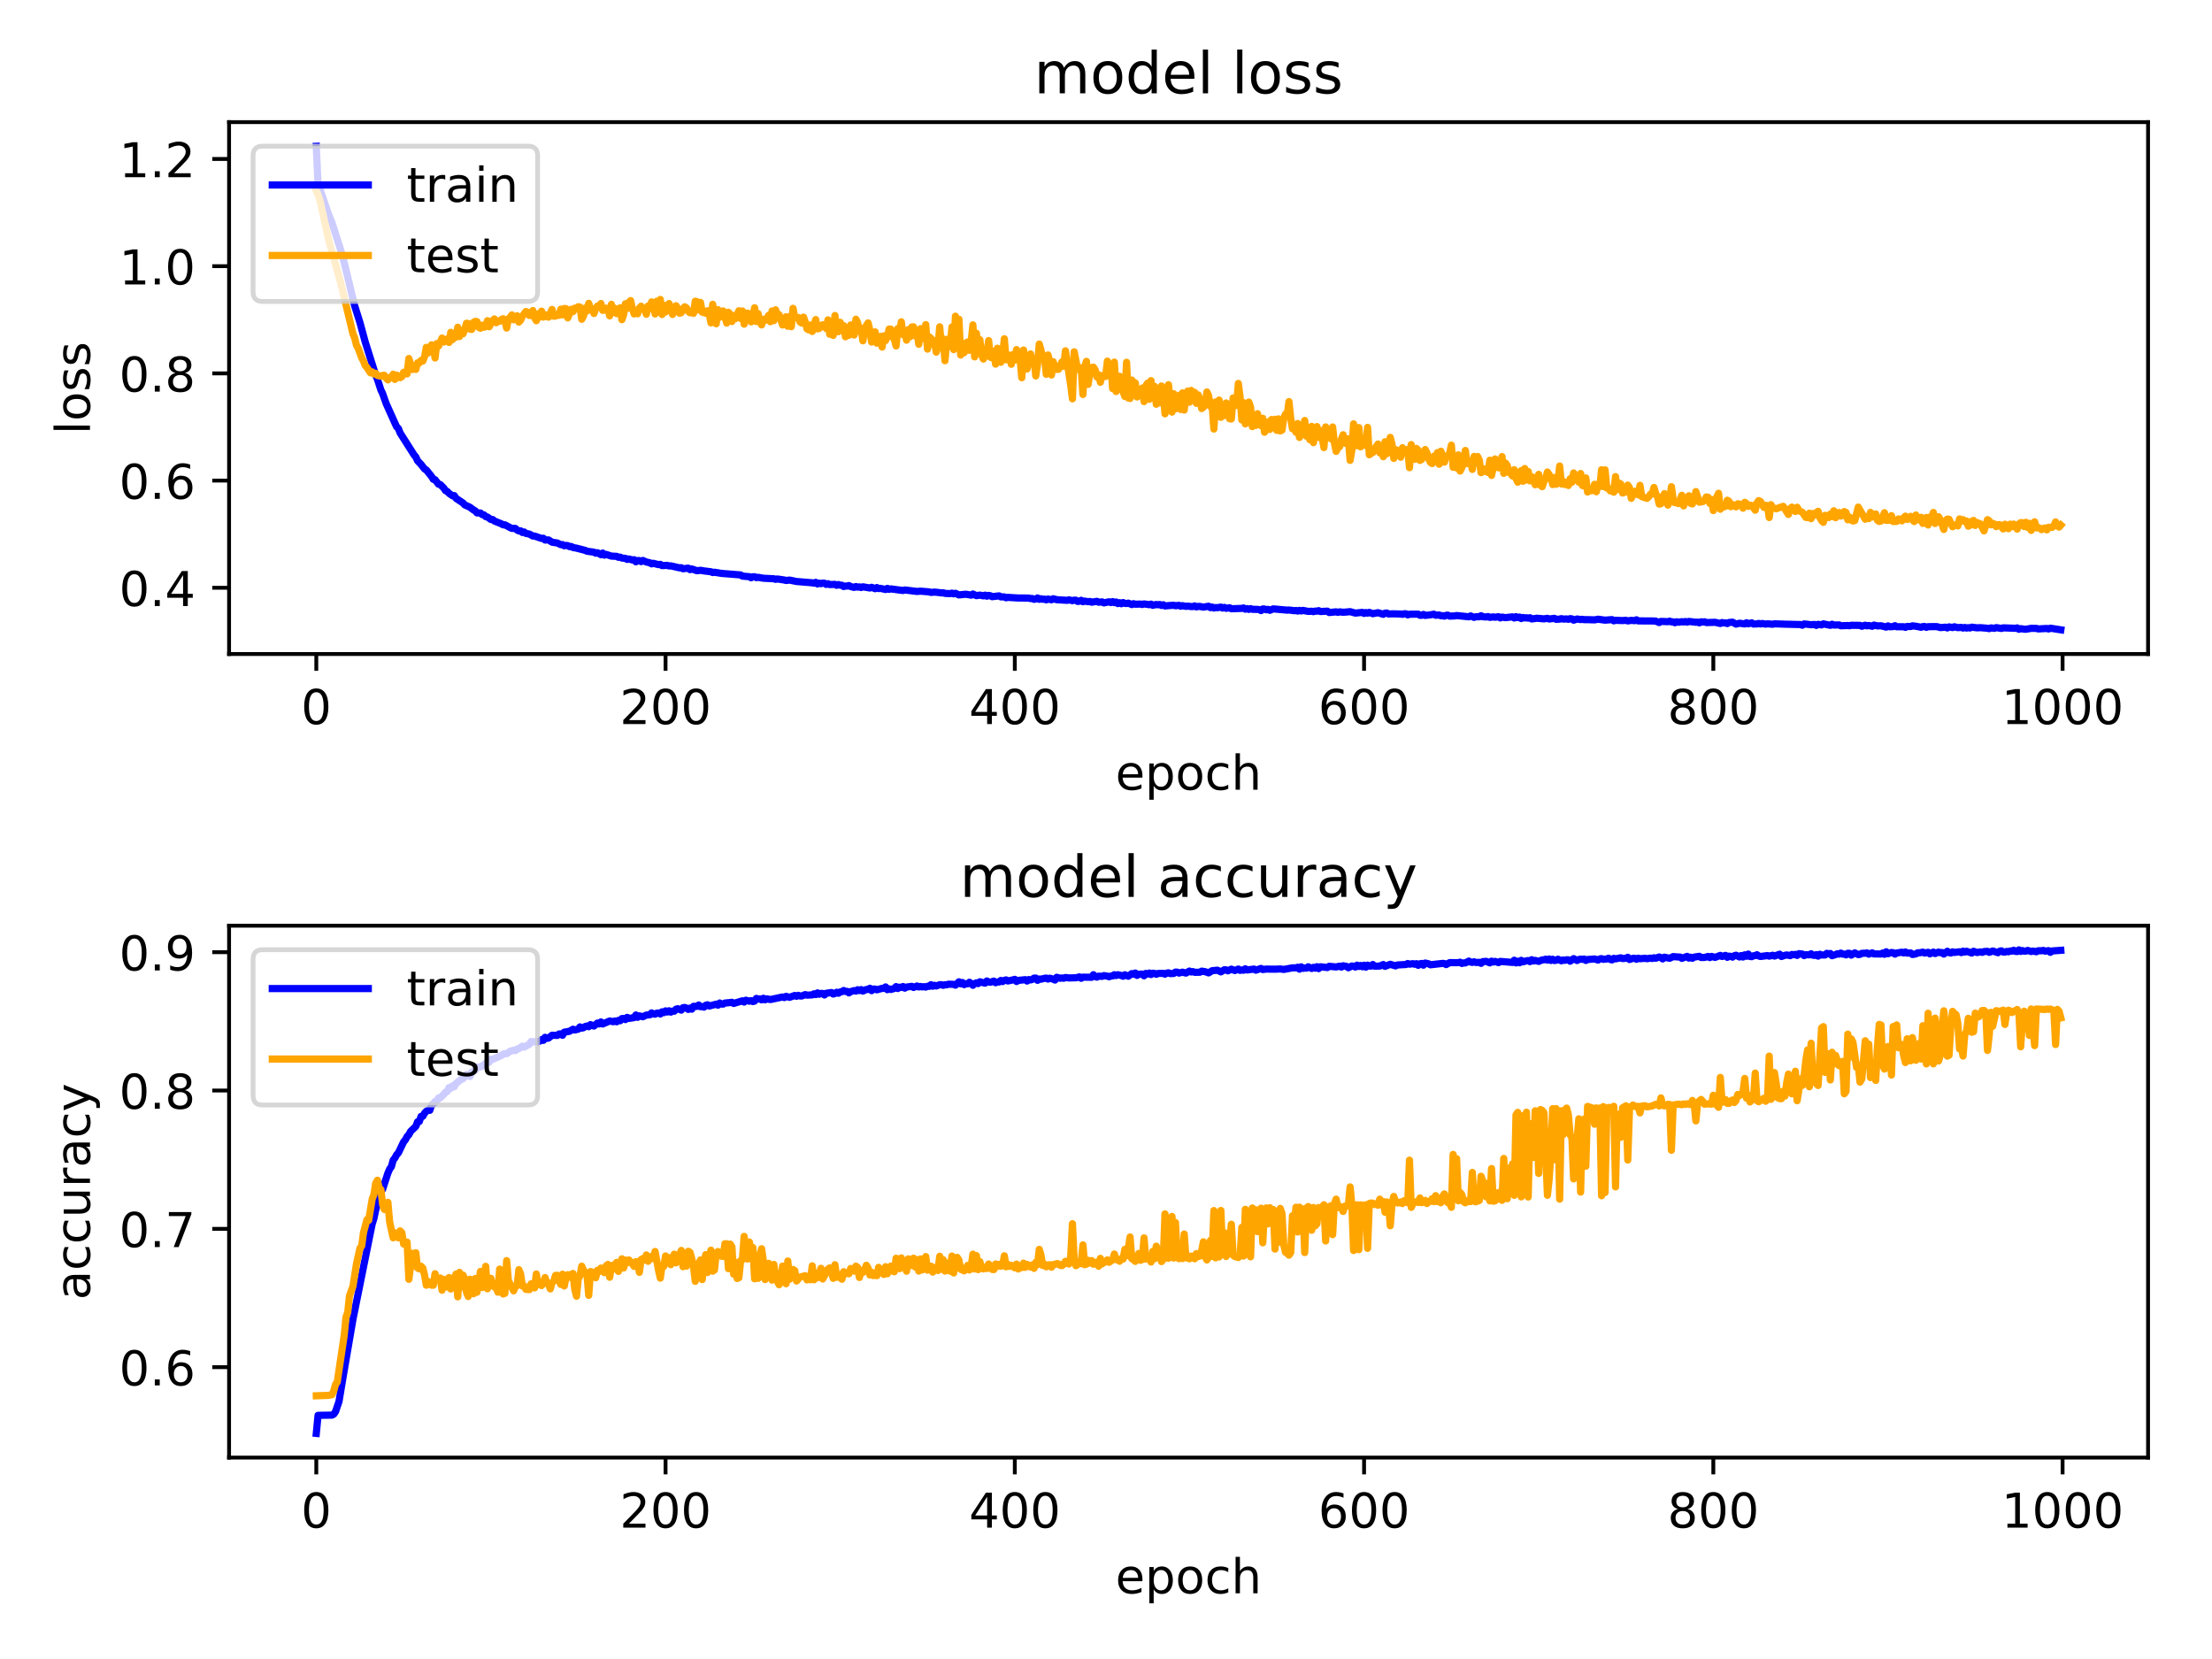 <?xml version="1.0" encoding="utf-8" standalone="no"?>
<!DOCTYPE svg PUBLIC "-//W3C//DTD SVG 1.1//EN"
  "http://www.w3.org/Graphics/SVG/1.1/DTD/svg11.dtd">
<!-- Created with matplotlib (https://matplotlib.org/) -->
<svg height="345.6pt" version="1.1" viewBox="0 0 460.8 345.6" width="460.8pt" xmlns="http://www.w3.org/2000/svg" xmlns:xlink="http://www.w3.org/1999/xlink">
 <defs>
  <style type="text/css">
*{stroke-linecap:butt;stroke-linejoin:round;}
  </style>
 </defs>
 <g id="figure_1">
  <g id="patch_1">
   <path d="M 0 345.6 
L 460.8 345.6 
L 460.8 0 
L 0 0 
z
" style="fill:#ffffff;"/>
  </g>
  <g id="axes_1">
   <g id="patch_2">
    <path d="M 47.72 136.24 
L 447.48 136.24 
L 447.48 25.44 
L 47.72 25.44 
z
" style="fill:#ffffff;"/>
   </g>
   <g id="matplotlib.axis_1">
    <g id="xtick_1">
     <g id="line2d_1">
      <defs>
       <path d="M 0 0 
L 0 3.5 
" id="m6d794d8840" style="stroke:#000000;stroke-width:0.8;"/>
      </defs>
      <g>
       <use style="stroke:#000000;stroke-width:0.8;" x="65.891" xlink:href="#m6d794d8840" y="136.24"/>
      </g>
     </g>
     <g id="text_1">
      <!-- 0 -->
      <defs>
       <path d="M 31.781 66.406 
Q 24.172 66.406 20.328 58.906 
Q 16.5 51.422 16.5 36.375 
Q 16.5 21.391 20.328 13.891 
Q 24.172 6.391 31.781 6.391 
Q 39.453 6.391 43.281 13.891 
Q 47.125 21.391 47.125 36.375 
Q 47.125 51.422 43.281 58.906 
Q 39.453 66.406 31.781 66.406 
z
M 31.781 74.219 
Q 44.047 74.219 50.516 64.516 
Q 56.984 54.828 56.984 36.375 
Q 56.984 17.969 50.516 8.266 
Q 44.047 -1.422 31.781 -1.422 
Q 19.531 -1.422 13.062 8.266 
Q 6.594 17.969 6.594 36.375 
Q 6.594 54.828 13.062 64.516 
Q 19.531 74.219 31.781 74.219 
z
" id="DejaVuSans-48"/>
      </defs>
      <g transform="translate(62.71 150.838)scale(0.1 -0.1)">
       <use xlink:href="#DejaVuSans-48"/>
      </g>
     </g>
    </g>
    <g id="xtick_2">
     <g id="line2d_2">
      <g>
       <use style="stroke:#000000;stroke-width:0.8;" x="138.647" xlink:href="#m6d794d8840" y="136.24"/>
      </g>
     </g>
     <g id="text_2">
      <!-- 200 -->
      <defs>
       <path d="M 19.188 8.297 
L 53.609 8.297 
L 53.609 0 
L 7.328 0 
L 7.328 8.297 
Q 12.938 14.109 22.625 23.891 
Q 32.328 33.688 34.812 36.531 
Q 39.547 41.844 41.422 45.531 
Q 43.312 49.219 43.312 52.781 
Q 43.312 58.594 39.234 62.25 
Q 35.156 65.922 28.609 65.922 
Q 23.969 65.922 18.812 64.312 
Q 13.672 62.703 7.812 59.422 
L 7.812 69.391 
Q 13.766 71.781 18.938 73 
Q 24.125 74.219 28.422 74.219 
Q 39.75 74.219 46.484 68.547 
Q 53.219 62.891 53.219 53.422 
Q 53.219 48.922 51.531 44.891 
Q 49.859 40.875 45.406 35.406 
Q 44.188 33.984 37.641 27.219 
Q 31.109 20.453 19.188 8.297 
z
" id="DejaVuSans-50"/>
      </defs>
      <g transform="translate(129.104 150.838)scale(0.1 -0.1)">
       <use xlink:href="#DejaVuSans-50"/>
       <use x="63.623" xlink:href="#DejaVuSans-48"/>
       <use x="127.246" xlink:href="#DejaVuSans-48"/>
      </g>
     </g>
    </g>
    <g id="xtick_3">
     <g id="line2d_3">
      <g>
       <use style="stroke:#000000;stroke-width:0.8;" x="211.404" xlink:href="#m6d794d8840" y="136.24"/>
      </g>
     </g>
     <g id="text_3">
      <!-- 400 -->
      <defs>
       <path d="M 37.797 64.312 
L 12.891 25.391 
L 37.797 25.391 
z
M 35.203 72.906 
L 47.609 72.906 
L 47.609 25.391 
L 58.016 25.391 
L 58.016 17.188 
L 47.609 17.188 
L 47.609 0 
L 37.797 0 
L 37.797 17.188 
L 4.891 17.188 
L 4.891 26.703 
z
" id="DejaVuSans-52"/>
      </defs>
      <g transform="translate(201.86 150.838)scale(0.1 -0.1)">
       <use xlink:href="#DejaVuSans-52"/>
       <use x="63.623" xlink:href="#DejaVuSans-48"/>
       <use x="127.246" xlink:href="#DejaVuSans-48"/>
      </g>
     </g>
    </g>
    <g id="xtick_4">
     <g id="line2d_4">
      <g>
       <use style="stroke:#000000;stroke-width:0.8;" x="284.16" xlink:href="#m6d794d8840" y="136.24"/>
      </g>
     </g>
     <g id="text_4">
      <!-- 600 -->
      <defs>
       <path d="M 33.016 40.375 
Q 26.375 40.375 22.484 35.828 
Q 18.609 31.297 18.609 23.391 
Q 18.609 15.531 22.484 10.953 
Q 26.375 6.391 33.016 6.391 
Q 39.656 6.391 43.531 10.953 
Q 47.406 15.531 47.406 23.391 
Q 47.406 31.297 43.531 35.828 
Q 39.656 40.375 33.016 40.375 
z
M 52.594 71.297 
L 52.594 62.312 
Q 48.875 64.062 45.094 64.984 
Q 41.312 65.922 37.594 65.922 
Q 27.828 65.922 22.672 59.328 
Q 17.531 52.734 16.797 39.406 
Q 19.672 43.656 24.016 45.922 
Q 28.375 48.188 33.594 48.188 
Q 44.578 48.188 50.953 41.516 
Q 57.328 34.859 57.328 23.391 
Q 57.328 12.156 50.688 5.359 
Q 44.047 -1.422 33.016 -1.422 
Q 20.359 -1.422 13.672 8.266 
Q 6.984 17.969 6.984 36.375 
Q 6.984 53.656 15.188 63.938 
Q 23.391 74.219 37.203 74.219 
Q 40.922 74.219 44.703 73.484 
Q 48.484 72.75 52.594 71.297 
z
" id="DejaVuSans-54"/>
      </defs>
      <g transform="translate(274.616 150.838)scale(0.1 -0.1)">
       <use xlink:href="#DejaVuSans-54"/>
       <use x="63.623" xlink:href="#DejaVuSans-48"/>
       <use x="127.246" xlink:href="#DejaVuSans-48"/>
      </g>
     </g>
    </g>
    <g id="xtick_5">
     <g id="line2d_5">
      <g>
       <use style="stroke:#000000;stroke-width:0.8;" x="356.916" xlink:href="#m6d794d8840" y="136.24"/>
      </g>
     </g>
     <g id="text_5">
      <!-- 800 -->
      <defs>
       <path d="M 31.781 34.625 
Q 24.75 34.625 20.719 30.859 
Q 16.703 27.094 16.703 20.516 
Q 16.703 13.922 20.719 10.156 
Q 24.75 6.391 31.781 6.391 
Q 38.812 6.391 42.859 10.172 
Q 46.922 13.969 46.922 20.516 
Q 46.922 27.094 42.891 30.859 
Q 38.875 34.625 31.781 34.625 
z
M 21.922 38.812 
Q 15.578 40.375 12.031 44.719 
Q 8.5 49.078 8.5 55.328 
Q 8.5 64.062 14.719 69.141 
Q 20.953 74.219 31.781 74.219 
Q 42.672 74.219 48.875 69.141 
Q 55.078 64.062 55.078 55.328 
Q 55.078 49.078 51.531 44.719 
Q 48 40.375 41.703 38.812 
Q 48.828 37.156 52.797 32.312 
Q 56.781 27.484 56.781 20.516 
Q 56.781 9.906 50.312 4.234 
Q 43.844 -1.422 31.781 -1.422 
Q 19.734 -1.422 13.25 4.234 
Q 6.781 9.906 6.781 20.516 
Q 6.781 27.484 10.781 32.312 
Q 14.797 37.156 21.922 38.812 
z
M 18.312 54.391 
Q 18.312 48.734 21.844 45.562 
Q 25.391 42.391 31.781 42.391 
Q 38.141 42.391 41.719 45.562 
Q 45.312 48.734 45.312 54.391 
Q 45.312 60.062 41.719 63.234 
Q 38.141 66.406 31.781 66.406 
Q 25.391 66.406 21.844 63.234 
Q 18.312 60.062 18.312 54.391 
z
" id="DejaVuSans-56"/>
      </defs>
      <g transform="translate(347.373 150.838)scale(0.1 -0.1)">
       <use xlink:href="#DejaVuSans-56"/>
       <use x="63.623" xlink:href="#DejaVuSans-48"/>
       <use x="127.246" xlink:href="#DejaVuSans-48"/>
      </g>
     </g>
    </g>
    <g id="xtick_6">
     <g id="line2d_6">
      <g>
       <use style="stroke:#000000;stroke-width:0.8;" x="429.673" xlink:href="#m6d794d8840" y="136.24"/>
      </g>
     </g>
     <g id="text_6">
      <!-- 1000 -->
      <defs>
       <path d="M 12.406 8.297 
L 28.516 8.297 
L 28.516 63.922 
L 10.984 60.406 
L 10.984 69.391 
L 28.422 72.906 
L 38.281 72.906 
L 38.281 8.297 
L 54.391 8.297 
L 54.391 0 
L 12.406 0 
z
" id="DejaVuSans-49"/>
      </defs>
      <g transform="translate(416.948 150.838)scale(0.1 -0.1)">
       <use xlink:href="#DejaVuSans-49"/>
       <use x="63.623" xlink:href="#DejaVuSans-48"/>
       <use x="127.246" xlink:href="#DejaVuSans-48"/>
       <use x="190.869" xlink:href="#DejaVuSans-48"/>
      </g>
     </g>
    </g>
    <g id="text_7">
     <!-- epoch -->
     <defs>
      <path d="M 56.203 29.594 
L 56.203 25.203 
L 14.891 25.203 
Q 15.484 15.922 20.484 11.062 
Q 25.484 6.203 34.422 6.203 
Q 39.594 6.203 44.453 7.469 
Q 49.312 8.734 54.109 11.281 
L 54.109 2.781 
Q 49.266 0.734 44.188 -0.344 
Q 39.109 -1.422 33.891 -1.422 
Q 20.797 -1.422 13.156 6.188 
Q 5.516 13.812 5.516 26.812 
Q 5.516 40.234 12.766 48.109 
Q 20.016 56 32.328 56 
Q 43.359 56 49.781 48.891 
Q 56.203 41.797 56.203 29.594 
z
M 47.219 32.234 
Q 47.125 39.594 43.094 43.984 
Q 39.062 48.391 32.422 48.391 
Q 24.906 48.391 20.391 44.141 
Q 15.875 39.891 15.188 32.172 
z
" id="DejaVuSans-101"/>
      <path d="M 18.109 8.203 
L 18.109 -20.797 
L 9.078 -20.797 
L 9.078 54.688 
L 18.109 54.688 
L 18.109 46.391 
Q 20.953 51.266 25.266 53.625 
Q 29.594 56 35.594 56 
Q 45.562 56 51.781 48.094 
Q 58.016 40.188 58.016 27.297 
Q 58.016 14.406 51.781 6.484 
Q 45.562 -1.422 35.594 -1.422 
Q 29.594 -1.422 25.266 0.953 
Q 20.953 3.328 18.109 8.203 
z
M 48.688 27.297 
Q 48.688 37.203 44.609 42.844 
Q 40.531 48.484 33.406 48.484 
Q 26.266 48.484 22.188 42.844 
Q 18.109 37.203 18.109 27.297 
Q 18.109 17.391 22.188 11.75 
Q 26.266 6.109 33.406 6.109 
Q 40.531 6.109 44.609 11.75 
Q 48.688 17.391 48.688 27.297 
z
" id="DejaVuSans-112"/>
      <path d="M 30.609 48.391 
Q 23.391 48.391 19.188 42.75 
Q 14.984 37.109 14.984 27.297 
Q 14.984 17.484 19.156 11.844 
Q 23.344 6.203 30.609 6.203 
Q 37.797 6.203 41.984 11.859 
Q 46.188 17.531 46.188 27.297 
Q 46.188 37.016 41.984 42.703 
Q 37.797 48.391 30.609 48.391 
z
M 30.609 56 
Q 42.328 56 49.016 48.375 
Q 55.719 40.766 55.719 27.297 
Q 55.719 13.875 49.016 6.219 
Q 42.328 -1.422 30.609 -1.422 
Q 18.844 -1.422 12.172 6.219 
Q 5.516 13.875 5.516 27.297 
Q 5.516 40.766 12.172 48.375 
Q 18.844 56 30.609 56 
z
" id="DejaVuSans-111"/>
      <path d="M 48.781 52.594 
L 48.781 44.188 
Q 44.969 46.297 41.141 47.344 
Q 37.312 48.391 33.406 48.391 
Q 24.656 48.391 19.812 42.844 
Q 14.984 37.312 14.984 27.297 
Q 14.984 17.281 19.812 11.734 
Q 24.656 6.203 33.406 6.203 
Q 37.312 6.203 41.141 7.25 
Q 44.969 8.297 48.781 10.406 
L 48.781 2.094 
Q 45.016 0.344 40.984 -0.531 
Q 36.969 -1.422 32.422 -1.422 
Q 20.062 -1.422 12.781 6.344 
Q 5.516 14.109 5.516 27.297 
Q 5.516 40.672 12.859 48.328 
Q 20.219 56 33.016 56 
Q 37.156 56 41.109 55.141 
Q 45.062 54.297 48.781 52.594 
z
" id="DejaVuSans-99"/>
      <path d="M 54.891 33.016 
L 54.891 0 
L 45.906 0 
L 45.906 32.719 
Q 45.906 40.484 42.875 44.328 
Q 39.844 48.188 33.797 48.188 
Q 26.516 48.188 22.312 43.547 
Q 18.109 38.922 18.109 30.906 
L 18.109 0 
L 9.078 0 
L 9.078 75.984 
L 18.109 75.984 
L 18.109 46.188 
Q 21.344 51.125 25.703 53.562 
Q 30.078 56 35.797 56 
Q 45.219 56 50.047 50.172 
Q 54.891 44.344 54.891 33.016 
z
" id="DejaVuSans-104"/>
     </defs>
     <g transform="translate(232.372 164.517)scale(0.1 -0.1)">
      <use xlink:href="#DejaVuSans-101"/>
      <use x="61.523" xlink:href="#DejaVuSans-112"/>
      <use x="125" xlink:href="#DejaVuSans-111"/>
      <use x="186.182" xlink:href="#DejaVuSans-99"/>
      <use x="241.162" xlink:href="#DejaVuSans-104"/>
     </g>
    </g>
   </g>
   <g id="matplotlib.axis_2">
    <g id="ytick_1">
     <g id="line2d_7">
      <defs>
       <path d="M 0 0 
L -3.5 0 
" id="mc33c773996" style="stroke:#000000;stroke-width:0.8;"/>
      </defs>
      <g>
       <use style="stroke:#000000;stroke-width:0.8;" x="47.72" xlink:href="#mc33c773996" y="122.447"/>
      </g>
     </g>
     <g id="text_8">
      <!-- 0.4 -->
      <defs>
       <path d="M 10.688 12.406 
L 21 12.406 
L 21 0 
L 10.688 0 
z
" id="DejaVuSans-46"/>
      </defs>
      <g transform="translate(24.817 126.246)scale(0.1 -0.1)">
       <use xlink:href="#DejaVuSans-48"/>
       <use x="63.623" xlink:href="#DejaVuSans-46"/>
       <use x="95.41" xlink:href="#DejaVuSans-52"/>
      </g>
     </g>
    </g>
    <g id="ytick_2">
     <g id="line2d_8">
      <g>
       <use style="stroke:#000000;stroke-width:0.8;" x="47.72" xlink:href="#mc33c773996" y="100.114"/>
      </g>
     </g>
     <g id="text_9">
      <!-- 0.6 -->
      <g transform="translate(24.817 103.914)scale(0.1 -0.1)">
       <use xlink:href="#DejaVuSans-48"/>
       <use x="63.623" xlink:href="#DejaVuSans-46"/>
       <use x="95.41" xlink:href="#DejaVuSans-54"/>
      </g>
     </g>
    </g>
    <g id="ytick_3">
     <g id="line2d_9">
      <g>
       <use style="stroke:#000000;stroke-width:0.8;" x="47.72" xlink:href="#mc33c773996" y="77.782"/>
      </g>
     </g>
     <g id="text_10">
      <!-- 0.8 -->
      <g transform="translate(24.817 81.581)scale(0.1 -0.1)">
       <use xlink:href="#DejaVuSans-48"/>
       <use x="63.623" xlink:href="#DejaVuSans-46"/>
       <use x="95.41" xlink:href="#DejaVuSans-56"/>
      </g>
     </g>
    </g>
    <g id="ytick_4">
     <g id="line2d_10">
      <g>
       <use style="stroke:#000000;stroke-width:0.8;" x="47.72" xlink:href="#mc33c773996" y="55.449"/>
      </g>
     </g>
     <g id="text_11">
      <!-- 1.0 -->
      <g transform="translate(24.817 59.248)scale(0.1 -0.1)">
       <use xlink:href="#DejaVuSans-49"/>
       <use x="63.623" xlink:href="#DejaVuSans-46"/>
       <use x="95.41" xlink:href="#DejaVuSans-48"/>
      </g>
     </g>
    </g>
    <g id="ytick_5">
     <g id="line2d_11">
      <g>
       <use style="stroke:#000000;stroke-width:0.8;" x="47.72" xlink:href="#mc33c773996" y="33.116"/>
      </g>
     </g>
     <g id="text_12">
      <!-- 1.2 -->
      <g transform="translate(24.817 36.915)scale(0.1 -0.1)">
       <use xlink:href="#DejaVuSans-49"/>
       <use x="63.623" xlink:href="#DejaVuSans-46"/>
       <use x="95.41" xlink:href="#DejaVuSans-50"/>
      </g>
     </g>
    </g>
    <g id="text_13">
     <!-- loss -->
     <defs>
      <path d="M 9.422 75.984 
L 18.406 75.984 
L 18.406 0 
L 9.422 0 
z
" id="DejaVuSans-108"/>
      <path d="M 44.281 53.078 
L 44.281 44.578 
Q 40.484 46.531 36.375 47.5 
Q 32.281 48.484 27.875 48.484 
Q 21.188 48.484 17.844 46.438 
Q 14.5 44.391 14.5 40.281 
Q 14.5 37.156 16.891 35.375 
Q 19.281 33.594 26.516 31.984 
L 29.594 31.297 
Q 39.156 29.25 43.188 25.516 
Q 47.219 21.781 47.219 15.094 
Q 47.219 7.469 41.188 3.016 
Q 35.156 -1.422 24.609 -1.422 
Q 20.219 -1.422 15.453 -0.562 
Q 10.688 0.297 5.422 2 
L 5.422 11.281 
Q 10.406 8.688 15.234 7.391 
Q 20.062 6.109 24.812 6.109 
Q 31.156 6.109 34.562 8.281 
Q 37.984 10.453 37.984 14.406 
Q 37.984 18.062 35.516 20.016 
Q 33.062 21.969 24.703 23.781 
L 21.578 24.516 
Q 13.234 26.266 9.516 29.906 
Q 5.812 33.547 5.812 39.891 
Q 5.812 47.609 11.281 51.797 
Q 16.75 56 26.812 56 
Q 31.781 56 36.172 55.266 
Q 40.578 54.547 44.281 53.078 
z
" id="DejaVuSans-115"/>
     </defs>
     <g transform="translate(18.737 90.498)rotate(-90)scale(0.1 -0.1)">
      <use xlink:href="#DejaVuSans-108"/>
      <use x="27.783" xlink:href="#DejaVuSans-111"/>
      <use x="88.965" xlink:href="#DejaVuSans-115"/>
      <use x="141.064" xlink:href="#DejaVuSans-115"/>
     </g>
    </g>
   </g>
   <g id="line2d_12">
    <path clip-path="url(#p05e0b7f4ad)" d="M 65.891 30.476 
L 66.255 38.529 
L 66.618 39.298 
L 68.437 44.636 
L 69.165 46.401 
L 71.348 53.269 
L 72.439 57.718 
L 73.167 60.759 
L 73.894 63.737 
L 74.985 67.207 
L 76.077 71.218 
L 78.259 78.159 
L 78.623 79.016 
L 79.351 81.248 
L 79.715 82.008 
L 80.442 84.069 
L 82.261 88.123 
L 82.625 88.909 
L 82.989 89.258 
L 83.352 90.192 
L 86.263 94.774 
L 86.626 95.194 
L 86.99 95.992 
L 87.718 96.761 
L 88.445 97.693 
L 88.809 97.906 
L 89.901 99.26 
L 90.264 99.854 
L 90.628 99.924 
L 91.356 100.869 
L 91.719 100.941 
L 92.447 101.675 
L 92.811 102.21 
L 93.175 102.385 
L 93.538 102.765 
L 94.266 103.279 
L 94.63 103.243 
L 94.993 103.81 
L 96.449 104.777 
L 96.812 105.182 
L 97.54 105.501 
L 97.904 105.677 
L 98.631 106.226 
L 98.995 106.415 
L 99.359 106.841 
L 100.086 106.866 
L 100.45 107.2 
L 100.814 107.257 
L 101.178 107.62 
L 101.542 107.701 
L 102.269 108.224 
L 102.633 108.228 
L 102.997 108.539 
L 104.452 109.126 
L 104.816 109.334 
L 105.179 109.33 
L 106.271 109.91 
L 106.634 110.08 
L 107.362 110.081 
L 107.726 110.421 
L 108.09 110.606 
L 108.453 110.583 
L 108.817 110.922 
L 109.181 110.819 
L 109.545 111.117 
L 110.272 111.25 
L 111 111.665 
L 111.364 111.667 
L 112.455 112.049 
L 112.819 112.169 
L 113.183 112.123 
L 113.546 112.494 
L 114.274 112.478 
L 115.001 112.955 
L 116.093 113.11 
L 116.82 113.465 
L 117.184 113.454 
L 117.548 113.69 
L 117.912 113.614 
L 118.276 113.664 
L 118.639 113.875 
L 119.003 113.844 
L 119.367 114.065 
L 120.094 114.187 
L 121.913 114.654 
L 122.277 114.83 
L 123.732 115.025 
L 124.096 115.237 
L 124.46 115.142 
L 125.187 115.553 
L 125.551 115.213 
L 125.915 115.644 
L 126.279 115.495 
L 127.37 115.847 
L 128.461 115.898 
L 128.825 116.098 
L 129.189 116.062 
L 129.553 116.254 
L 130.28 116.312 
L 130.644 116.536 
L 131.008 116.445 
L 131.735 116.656 
L 132.099 116.6 
L 132.463 117.037 
L 132.827 116.776 
L 133.191 116.776 
L 133.554 116.996 
L 133.918 116.754 
L 134.646 117.081 
L 135.373 117.233 
L 135.737 117.459 
L 136.101 117.35 
L 137.192 117.628 
L 137.556 117.563 
L 137.92 117.826 
L 139.011 117.772 
L 139.375 117.905 
L 139.739 117.877 
L 141.558 118.299 
L 141.921 118.262 
L 142.285 118.481 
L 143.376 118.352 
L 143.74 118.665 
L 144.104 118.523 
L 145.195 118.896 
L 145.923 118.803 
L 146.651 118.932 
L 148.106 119.105 
L 148.469 119.271 
L 148.833 119.206 
L 150.288 119.447 
L 154.29 119.77 
L 154.654 120.012 
L 156.109 120.139 
L 156.473 120.36 
L 156.836 120.149 
L 157.2 120.148 
L 157.564 120.335 
L 157.928 120.265 
L 159.019 120.457 
L 161.202 120.566 
L 161.566 120.683 
L 161.929 120.609 
L 163.384 120.825 
L 163.748 120.926 
L 164.476 120.841 
L 165.931 121.136 
L 169.205 121.406 
L 169.569 121.481 
L 169.933 121.316 
L 170.296 121.643 
L 170.66 121.474 
L 171.024 121.591 
L 171.388 121.47 
L 171.751 121.492 
L 172.115 121.743 
L 172.479 121.604 
L 172.843 121.774 
L 173.934 121.734 
L 174.298 121.931 
L 174.662 121.772 
L 175.025 121.908 
L 175.389 121.913 
L 175.753 122.187 
L 176.117 122.074 
L 176.481 122.095 
L 176.844 121.984 
L 177.208 122.192 
L 177.936 122.363 
L 178.3 122.19 
L 178.663 122.313 
L 179.027 122.262 
L 179.391 122.387 
L 179.755 122.243 
L 181.21 122.493 
L 181.574 122.344 
L 182.301 122.639 
L 182.665 122.403 
L 183.029 122.612 
L 183.392 122.562 
L 184.484 122.807 
L 184.848 122.569 
L 185.211 122.769 
L 185.575 122.676 
L 188.122 123.014 
L 188.485 122.899 
L 191.032 123.213 
L 191.759 123.151 
L 193.578 123.299 
L 193.942 123.418 
L 194.67 123.345 
L 195.397 123.415 
L 196.125 123.514 
L 196.489 123.481 
L 196.852 123.614 
L 197.944 123.667 
L 198.308 123.563 
L 198.671 123.71 
L 199.035 123.593 
L 199.763 123.934 
L 200.49 123.859 
L 201.218 123.79 
L 202.309 123.981 
L 202.673 123.742 
L 203.4 124.089 
L 204.128 123.967 
L 204.856 124.128 
L 205.219 123.977 
L 205.583 124.201 
L 205.947 124.03 
L 206.311 124.102 
L 206.675 124.299 
L 208.13 124.131 
L 208.493 124.342 
L 209.221 124.348 
L 209.585 124.528 
L 209.949 124.444 
L 212.131 124.575 
L 214.314 124.586 
L 214.678 124.696 
L 215.042 124.68 
L 215.405 124.852 
L 215.769 124.775 
L 216.133 124.564 
L 216.497 124.849 
L 216.86 124.728 
L 217.224 124.85 
L 217.588 124.807 
L 217.952 124.959 
L 218.316 124.789 
L 219.043 124.945 
L 219.407 124.726 
L 220.134 124.925 
L 222.317 125.061 
L 222.681 124.959 
L 223.408 125.129 
L 223.772 125.024 
L 224.136 125.036 
L 224.5 125.296 
L 224.864 125.244 
L 225.227 125.055 
L 225.591 125.348 
L 225.955 125.22 
L 226.683 125.351 
L 227.046 125.294 
L 227.41 125.448 
L 228.501 125.273 
L 228.865 125.45 
L 229.593 125.388 
L 229.957 125.594 
L 231.048 125.365 
L 231.412 125.522 
L 231.775 125.322 
L 232.139 125.541 
L 232.503 125.408 
L 232.867 125.737 
L 233.231 125.554 
L 233.594 125.771 
L 233.958 125.527 
L 234.322 125.691 
L 234.686 125.727 
L 235.05 125.645 
L 235.777 125.943 
L 236.141 125.759 
L 236.505 125.872 
L 237.596 125.837 
L 237.96 125.929 
L 238.324 125.808 
L 239.415 125.964 
L 239.779 125.846 
L 240.142 126.098 
L 240.87 125.922 
L 241.234 125.992 
L 241.598 125.927 
L 241.961 126.133 
L 242.325 125.98 
L 242.689 126.232 
L 243.417 126.16 
L 244.508 126.08 
L 244.872 126.195 
L 245.599 126.1 
L 245.963 126.285 
L 246.327 126.169 
L 247.054 126.321 
L 247.418 126.262 
L 248.146 126.36 
L 248.509 126.357 
L 248.873 126.223 
L 249.237 126.432 
L 249.601 126.323 
L 249.965 126.335 
L 250.692 126.481 
L 251.783 126.289 
L 252.147 126.583 
L 252.511 126.457 
L 252.875 126.664 
L 253.239 126.563 
L 253.602 126.594 
L 254.33 126.471 
L 254.694 126.672 
L 255.058 126.531 
L 255.421 126.718 
L 256.149 126.613 
L 256.513 126.815 
L 258.695 126.74 
L 259.059 126.651 
L 259.423 126.906 
L 259.787 126.784 
L 260.15 126.947 
L 260.514 126.786 
L 260.878 126.93 
L 261.969 126.949 
L 262.333 126.997 
L 262.697 127.195 
L 263.061 126.858 
L 263.425 126.871 
L 263.788 127.031 
L 264.152 126.946 
L 264.516 127.137 
L 265.243 126.843 
L 268.154 127.107 
L 268.517 127.077 
L 269.245 127.165 
L 269.609 127.234 
L 269.973 127.171 
L 270.336 127.294 
L 270.7 127.154 
L 271.064 127.276 
L 271.428 127.156 
L 272.519 127.368 
L 273.247 127.332 
L 273.61 127.419 
L 273.974 127.297 
L 274.338 127.32 
L 274.702 127.212 
L 275.066 127.392 
L 276.521 127.316 
L 276.884 127.6 
L 278.34 127.457 
L 278.703 127.566 
L 279.067 127.457 
L 279.795 127.542 
L 280.522 127.495 
L 281.25 127.416 
L 282.341 127.721 
L 283.796 127.568 
L 284.16 127.787 
L 284.524 127.603 
L 284.888 127.732 
L 285.251 127.569 
L 285.979 127.844 
L 287.07 127.634 
L 288.162 127.971 
L 288.525 127.735 
L 288.889 127.703 
L 289.253 127.9 
L 290.344 127.869 
L 291.8 127.917 
L 292.163 127.98 
L 292.527 127.855 
L 292.891 127.865 
L 293.255 128.092 
L 293.618 127.952 
L 295.437 127.939 
L 295.801 128.174 
L 296.165 128.181 
L 296.529 127.997 
L 296.892 128.203 
L 297.984 128.083 
L 298.711 127.946 
L 299.075 128.169 
L 299.803 128.113 
L 300.166 128.273 
L 300.53 128.254 
L 300.894 128.357 
L 301.258 128.174 
L 301.622 128.15 
L 301.985 128.348 
L 303.077 128.306 
L 303.441 128.225 
L 305.987 128.493 
L 306.351 128.307 
L 307.078 128.611 
L 307.442 128.488 
L 308.17 128.486 
L 308.533 128.265 
L 308.897 128.481 
L 309.625 128.53 
L 309.989 128.441 
L 310.352 128.608 
L 311.08 128.512 
L 311.444 128.587 
L 312.171 128.473 
L 312.535 128.723 
L 312.899 128.553 
L 313.626 128.667 
L 315.082 128.501 
L 315.445 128.741 
L 315.809 128.466 
L 316.173 128.655 
L 316.537 128.547 
L 316.9 128.854 
L 317.264 128.641 
L 317.628 128.729 
L 317.992 128.693 
L 318.356 128.772 
L 318.719 128.683 
L 319.083 128.941 
L 320.175 128.788 
L 321.63 128.92 
L 322.357 128.805 
L 322.721 128.953 
L 323.812 128.815 
L 324.176 129.015 
L 324.904 128.971 
L 325.267 128.876 
L 325.631 128.969 
L 326.359 128.933 
L 326.723 129.012 
L 327.086 128.878 
L 327.45 128.922 
L 327.814 129.193 
L 328.541 128.945 
L 329.269 129.066 
L 329.633 129.009 
L 329.997 129.086 
L 330.724 129.08 
L 332.179 129.131 
L 332.907 128.992 
L 334.362 129.193 
L 335.817 129.075 
L 336.181 129.33 
L 336.545 129.218 
L 338 129.275 
L 338.727 129.22 
L 339.091 129.349 
L 339.819 129.234 
L 340.546 129.295 
L 340.91 129.115 
L 341.274 129.345 
L 344.184 129.358 
L 344.912 129.389 
L 345.639 129.686 
L 346.003 129.448 
L 347.458 129.51 
L 347.822 129.388 
L 348.186 129.558 
L 348.549 129.543 
L 348.913 129.726 
L 349.277 129.53 
L 349.641 129.627 
L 350.368 129.509 
L 350.732 129.574 
L 351.096 129.475 
L 351.46 129.608 
L 351.824 129.456 
L 353.279 129.63 
L 353.642 129.604 
L 354.006 129.748 
L 354.37 129.531 
L 354.734 129.593 
L 355.098 129.529 
L 355.461 129.695 
L 357.28 129.637 
L 358.372 129.885 
L 358.735 129.688 
L 359.099 129.785 
L 359.463 129.752 
L 359.827 129.897 
L 360.191 129.677 
L 360.918 129.611 
L 361.646 130.011 
L 362.373 129.826 
L 363.465 129.975 
L 363.828 129.729 
L 364.192 129.949 
L 364.92 129.749 
L 365.283 130 
L 366.011 129.972 
L 366.375 129.874 
L 366.739 129.984 
L 367.102 129.884 
L 367.83 130.025 
L 368.194 129.95 
L 369.285 130.042 
L 369.649 129.952 
L 371.832 130.027 
L 375.106 130.106 
L 375.469 130.245 
L 375.833 129.978 
L 377.288 130.141 
L 378.016 130.086 
L 378.38 130.282 
L 378.743 130.058 
L 379.471 130.177 
L 379.835 129.963 
L 381.29 130.266 
L 381.654 130.034 
L 382.017 130.208 
L 383.109 130.182 
L 383.473 130.356 
L 384.928 130.307 
L 385.291 130.359 
L 385.655 130.255 
L 387.474 130.277 
L 387.838 130.46 
L 388.566 130.244 
L 388.929 130.374 
L 389.293 130.298 
L 390.021 130.466 
L 390.384 130.218 
L 391.112 130.388 
L 391.84 130.36 
L 392.931 130.635 
L 393.295 130.384 
L 393.658 130.565 
L 394.386 130.529 
L 394.75 130.342 
L 395.114 130.565 
L 396.569 130.555 
L 396.932 130.692 
L 397.296 130.495 
L 398.024 130.52 
L 398.388 130.375 
L 399.115 130.46 
L 400.207 130.668 
L 400.57 130.527 
L 400.934 130.512 
L 401.298 130.687 
L 401.662 130.545 
L 403.481 130.535 
L 404.208 130.74 
L 405.299 130.652 
L 405.663 130.814 
L 406.027 130.589 
L 406.755 130.731 
L 407.118 130.564 
L 407.846 130.752 
L 408.574 130.693 
L 408.937 130.832 
L 409.301 130.713 
L 409.665 130.834 
L 410.029 130.75 
L 410.392 130.817 
L 410.756 130.648 
L 411.848 130.791 
L 412.575 130.756 
L 414.03 130.877 
L 414.394 130.957 
L 414.758 130.802 
L 415.485 130.892 
L 415.849 130.745 
L 416.941 130.916 
L 417.304 130.791 
L 419.851 130.887 
L 420.215 130.805 
L 420.578 131.086 
L 420.942 130.966 
L 421.67 131.058 
L 422.033 131.085 
L 423.125 130.895 
L 423.852 130.905 
L 424.216 130.9 
L 424.58 131.021 
L 426.399 130.917 
L 426.763 131.031 
L 427.126 130.865 
L 429.309 131.204 
L 429.309 131.204 
" style="fill:none;stroke:#0000ff;stroke-linecap:square;stroke-width:1.5;"/>
   </g>
   <g id="line2d_13">
    <path clip-path="url(#p05e0b7f4ad)" d="M 65.891 39.779 
L 66.255 40.561 
L 66.618 41.622 
L 67.346 44.861 
L 68.437 49.892 
L 70.984 58.976 
L 73.53 69.549 
L 73.894 70.416 
L 74.258 71.921 
L 74.622 72.58 
L 75.349 74.536 
L 75.713 75.216 
L 76.077 76.136 
L 76.441 76.551 
L 77.168 77.661 
L 77.532 77.471 
L 77.896 77.919 
L 78.259 77.767 
L 78.623 78.212 
L 79.351 78.371 
L 79.715 78.192 
L 80.078 78.187 
L 80.442 78.786 
L 80.806 79.136 
L 81.17 78.658 
L 81.534 78.663 
L 81.897 77.956 
L 82.261 79.036 
L 82.625 78.138 
L 83.352 78.683 
L 83.716 78.468 
L 84.08 77.548 
L 84.444 77.857 
L 84.808 77.887 
L 85.171 74.685 
L 85.899 76.976 
L 86.263 76.517 
L 86.626 76.957 
L 86.99 75.586 
L 87.354 75.609 
L 87.718 75.085 
L 88.082 75.216 
L 88.445 74.302 
L 88.809 72.356 
L 89.173 73.537 
L 89.901 71.827 
L 90.264 71.982 
L 90.628 74.578 
L 90.992 71.571 
L 91.356 72.095 
L 92.083 70.42 
L 92.447 71.247 
L 92.811 71.009 
L 93.175 70.602 
L 93.538 71.34 
L 93.902 69.226 
L 94.266 70.742 
L 94.63 69.745 
L 94.993 70.238 
L 95.357 68.169 
L 95.721 70.111 
L 96.085 68.88 
L 96.449 69.546 
L 96.812 68.703 
L 97.176 67.343 
L 97.54 67.389 
L 97.904 68.553 
L 98.268 68.632 
L 98.631 67.167 
L 98.995 66.945 
L 99.359 67 
L 99.723 68.209 
L 100.086 68.375 
L 100.45 67.734 
L 100.814 68.164 
L 101.178 68.041 
L 101.542 66.81 
L 101.905 68.072 
L 102.633 66.772 
L 102.997 66.439 
L 103.36 67.226 
L 103.724 66.967 
L 104.088 66.925 
L 104.452 66.553 
L 104.816 66.395 
L 105.179 66.862 
L 105.543 68.345 
L 105.907 66.422 
L 106.271 66.133 
L 106.634 65.6 
L 106.998 66.613 
L 107.726 65.777 
L 108.09 67.1 
L 108.453 66.709 
L 108.817 65.895 
L 109.545 64.898 
L 109.909 65.031 
L 110.272 65.715 
L 110.636 65.687 
L 111 64.687 
L 111.364 66.206 
L 111.727 66.81 
L 112.091 65.398 
L 112.455 66.062 
L 112.819 64.813 
L 113.183 66.059 
L 113.546 65.555 
L 113.91 65.949 
L 114.274 66.07 
L 115.001 64.46 
L 115.365 65.878 
L 115.729 65.844 
L 116.093 65.564 
L 116.457 65.684 
L 116.82 64.407 
L 117.184 65.595 
L 117.548 64.265 
L 117.912 64.295 
L 118.276 66.218 
L 119.003 64.432 
L 119.367 64.924 
L 119.731 64.186 
L 120.094 64.295 
L 120.458 63.895 
L 120.822 63.973 
L 121.186 66.517 
L 121.55 65.848 
L 121.913 64.171 
L 122.277 64.798 
L 122.641 63.191 
L 123.005 64.284 
L 123.368 64.326 
L 123.732 65.309 
L 124.096 64.283 
L 124.46 63.758 
L 124.824 63.98 
L 125.187 63.231 
L 125.551 64.648 
L 125.915 64.6 
L 126.279 64.194 
L 126.642 64.325 
L 127.006 65.801 
L 127.37 63.397 
L 127.734 65.043 
L 128.098 64.239 
L 128.461 65.332 
L 128.825 64.557 
L 129.189 64.116 
L 129.553 66.596 
L 129.917 65.533 
L 130.28 63.281 
L 130.644 64.255 
L 131.008 62.965 
L 131.372 62.616 
L 131.735 64.289 
L 132.099 65.401 
L 132.463 64.952 
L 132.827 65.366 
L 133.191 64.175 
L 133.554 63.791 
L 133.918 64.371 
L 134.282 64.4 
L 134.646 65.466 
L 135.009 63.73 
L 135.373 64.246 
L 135.737 62.895 
L 136.101 63.435 
L 136.465 65.408 
L 136.828 62.751 
L 137.192 63.412 
L 137.556 62.382 
L 137.92 65.52 
L 138.284 63.574 
L 138.647 64.997 
L 139.011 64.262 
L 139.375 63.234 
L 139.739 64.159 
L 140.102 65.509 
L 140.466 64.291 
L 140.83 63.689 
L 141.194 64.253 
L 141.558 65.247 
L 141.921 65.144 
L 142.285 64.278 
L 142.649 63.908 
L 143.013 64.141 
L 143.376 64.857 
L 143.74 65.157 
L 144.104 64.859 
L 144.468 65.283 
L 144.832 62.755 
L 145.195 62.839 
L 145.559 64.591 
L 145.923 62.998 
L 146.287 65.03 
L 147.014 65.248 
L 147.378 64.734 
L 147.742 65.402 
L 148.106 67.266 
L 148.469 63.389 
L 149.197 67.451 
L 149.561 64.512 
L 149.925 66.091 
L 150.288 64.869 
L 150.652 64.78 
L 151.38 67.305 
L 151.743 65.053 
L 152.107 65.447 
L 152.471 66.981 
L 152.835 65.749 
L 153.199 66.381 
L 153.926 64.73 
L 154.29 66.346 
L 154.654 64.784 
L 155.017 67.528 
L 155.381 65.629 
L 155.745 65.223 
L 156.109 66.521 
L 156.473 67.043 
L 156.836 65.807 
L 157.2 64.11 
L 157.564 66.984 
L 157.928 65.331 
L 158.292 66.917 
L 158.655 67.691 
L 159.019 66.511 
L 159.383 66.741 
L 159.747 66.413 
L 160.11 65.7 
L 160.474 67.019 
L 160.838 64.773 
L 161.202 66.797 
L 161.566 64.538 
L 161.929 65.615 
L 162.293 65.541 
L 163.021 67.703 
L 163.748 65.984 
L 164.112 67.971 
L 164.476 65.947 
L 164.84 68.057 
L 165.203 64.225 
L 165.567 66.154 
L 166.295 66.129 
L 166.659 67.073 
L 167.022 67.31 
L 167.386 66.061 
L 167.75 67.083 
L 168.114 68.51 
L 168.477 68.719 
L 168.841 67.696 
L 169.205 69.054 
L 169.933 66.569 
L 170.296 68.513 
L 170.66 68.418 
L 171.388 67.637 
L 171.751 67.819 
L 172.115 68.448 
L 172.479 66.635 
L 172.843 69.63 
L 173.207 68.881 
L 173.57 69.877 
L 173.934 65.728 
L 174.298 68.873 
L 174.662 69.099 
L 175.025 67.149 
L 175.389 68.408 
L 175.753 67.834 
L 176.117 70.158 
L 176.481 68.531 
L 176.844 69.846 
L 177.208 67.691 
L 177.572 68.035 
L 177.936 69.794 
L 178.3 66.5 
L 178.663 67.218 
L 179.027 69.021 
L 179.391 68.365 
L 179.755 70.993 
L 180.118 68.8 
L 180.482 67.801 
L 180.846 67.266 
L 181.21 68.839 
L 181.574 71.26 
L 181.937 70.596 
L 182.301 69.129 
L 182.665 71.493 
L 183.392 70.082 
L 183.756 72.303 
L 184.12 69.954 
L 184.484 70.932 
L 184.848 70.17 
L 185.211 68.554 
L 185.575 68.57 
L 185.939 70.198 
L 186.303 70.644 
L 186.667 72.07 
L 187.03 68.426 
L 187.394 69.302 
L 187.758 67.037 
L 188.122 69.721 
L 188.485 69.054 
L 188.849 70.865 
L 189.213 68.665 
L 189.577 70.16 
L 189.941 68.113 
L 190.304 68.081 
L 190.668 69.968 
L 191.032 69.065 
L 191.396 71.721 
L 191.759 68.465 
L 192.123 70.56 
L 192.851 67.625 
L 193.215 72.723 
L 193.578 70.164 
L 193.942 70.495 
L 194.306 71.697 
L 194.67 70.962 
L 195.034 73.36 
L 195.397 72.167 
L 195.761 68.08 
L 196.125 72.405 
L 196.489 70.584 
L 196.852 75.15 
L 197.216 71.272 
L 197.58 70.598 
L 197.944 72.131 
L 198.308 68.11 
L 198.671 72.829 
L 199.035 65.867 
L 199.399 68.634 
L 199.763 66.497 
L 200.126 73.962 
L 200.49 71.935 
L 200.854 73.476 
L 201.218 71.43 
L 201.582 71.231 
L 201.945 72.971 
L 202.309 71.241 
L 202.673 67.675 
L 203.037 74.347 
L 203.4 69.426 
L 203.764 72.072 
L 204.128 70.771 
L 204.492 73.968 
L 204.856 74.798 
L 205.219 74.138 
L 205.583 73.942 
L 205.947 70.952 
L 206.311 74.413 
L 206.675 74.559 
L 207.038 73.153 
L 207.402 75.858 
L 207.766 72.547 
L 208.493 75.473 
L 208.857 74.142 
L 209.221 70.572 
L 209.585 74.943 
L 209.949 74.914 
L 210.312 73.99 
L 210.676 75.887 
L 211.04 73.852 
L 211.404 75.022 
L 211.767 72.826 
L 212.131 74.687 
L 212.495 74.734 
L 212.859 78.691 
L 213.223 72.916 
L 213.586 75.998 
L 213.95 76.876 
L 214.678 73.729 
L 215.042 75.82 
L 215.405 74.719 
L 215.769 78.314 
L 216.133 75.858 
L 216.497 71.67 
L 216.86 72.904 
L 217.224 74.58 
L 217.588 74.422 
L 217.952 77.974 
L 218.316 73.941 
L 218.679 75.309 
L 219.043 78.124 
L 219.407 75.354 
L 219.771 76.678 
L 220.134 76.955 
L 220.498 76.945 
L 221.226 75.393 
L 221.59 76.301 
L 221.953 73.083 
L 223.045 80.227 
L 223.408 83.087 
L 223.772 73.282 
L 224.5 76.966 
L 224.864 76.657 
L 225.227 76.628 
L 225.591 82.179 
L 225.955 76.426 
L 226.319 75.275 
L 226.683 80.067 
L 227.046 77.579 
L 227.41 76.554 
L 227.774 76.488 
L 228.138 77.019 
L 228.501 78.54 
L 228.865 78.066 
L 229.229 79.637 
L 229.593 78.249 
L 230.32 78.417 
L 230.684 75.231 
L 231.048 78.169 
L 231.412 75.983 
L 231.775 80.949 
L 232.139 75.43 
L 232.503 81.56 
L 232.867 80.201 
L 233.231 78.381 
L 233.594 80.89 
L 233.958 81.58 
L 234.322 82.591 
L 234.686 75.474 
L 235.05 82.928 
L 235.413 83.012 
L 235.777 79.165 
L 236.141 79.651 
L 236.505 79.771 
L 236.868 82.697 
L 237.596 81.286 
L 237.96 80.84 
L 238.324 83.66 
L 238.687 80.399 
L 239.051 79.823 
L 239.415 83.192 
L 239.779 79.292 
L 240.142 82.878 
L 240.506 80.48 
L 240.87 84.209 
L 241.234 83.714 
L 241.598 83.922 
L 241.961 80.404 
L 242.325 81.866 
L 242.689 86.208 
L 243.417 80.141 
L 243.78 83.689 
L 244.144 85.845 
L 244.508 82.018 
L 244.872 85.174 
L 245.235 84.18 
L 245.599 82.368 
L 245.963 85.303 
L 246.327 81.841 
L 246.691 85.422 
L 247.054 82.396 
L 247.418 81.466 
L 247.782 83.794 
L 248.146 81.329 
L 248.509 83.37 
L 248.873 81.734 
L 249.237 84.025 
L 249.601 82.265 
L 249.965 83.195 
L 250.328 85.109 
L 250.692 84.82 
L 251.056 84.332 
L 251.42 81.649 
L 251.783 82.446 
L 252.147 84.653 
L 252.511 84.448 
L 252.875 89.376 
L 253.239 83.732 
L 253.602 86.075 
L 253.966 83.344 
L 254.33 86.941 
L 254.694 85.3 
L 255.058 86.558 
L 255.421 83.944 
L 255.785 85.212 
L 256.149 87.239 
L 256.513 87.276 
L 256.876 82.901 
L 257.24 84.034 
L 257.604 84.441 
L 257.968 79.878 
L 258.332 82.706 
L 258.695 87.489 
L 259.059 83.886 
L 259.423 88.306 
L 259.787 84.501 
L 260.15 83.762 
L 260.514 84.812 
L 260.878 88.871 
L 261.242 87.244 
L 261.606 88.623 
L 261.969 86.183 
L 262.333 88.166 
L 262.697 88.671 
L 263.061 87.127 
L 263.425 90.047 
L 263.788 89.389 
L 264.152 87.916 
L 264.516 89.467 
L 264.88 87.39 
L 265.243 89.027 
L 265.607 87.345 
L 265.971 89.654 
L 266.335 87.256 
L 266.699 89.78 
L 267.062 89.601 
L 267.426 87.127 
L 267.79 86.264 
L 268.154 86.378 
L 268.517 83.658 
L 268.881 87.185 
L 269.245 89.319 
L 269.609 89.069 
L 269.973 90.053 
L 270.336 88.225 
L 270.7 91.131 
L 271.064 90.012 
L 271.428 89.818 
L 271.792 87.598 
L 272.155 90.873 
L 272.519 90.743 
L 272.883 91.616 
L 273.247 88.823 
L 273.61 92.213 
L 273.974 89.257 
L 274.338 88.868 
L 274.702 91.128 
L 275.066 89.691 
L 275.429 91.015 
L 275.793 93.243 
L 276.157 88.941 
L 276.521 90.753 
L 276.884 90.334 
L 277.248 91.415 
L 277.612 88.949 
L 277.976 92.246 
L 278.34 94.032 
L 278.703 93.279 
L 279.067 93.063 
L 279.431 91.534 
L 279.795 90.571 
L 280.158 92.332 
L 280.522 91.508 
L 280.886 91.391 
L 281.25 95.902 
L 281.614 93.832 
L 281.977 88.293 
L 282.705 92.849 
L 283.069 89.069 
L 283.433 93.084 
L 283.796 91.608 
L 284.16 91.358 
L 284.524 92.819 
L 284.888 89.03 
L 285.251 94.737 
L 285.615 94.432 
L 285.979 94.288 
L 286.343 93.522 
L 287.07 92.498 
L 287.434 94.332 
L 287.798 93.465 
L 288.162 95.139 
L 288.525 92.027 
L 288.889 94.529 
L 289.253 93.354 
L 289.617 91.116 
L 289.981 92.54 
L 290.344 95.494 
L 290.708 93.651 
L 291.072 93.802 
L 291.436 94.347 
L 291.8 95.249 
L 292.163 93.27 
L 292.527 94.201 
L 292.891 94.319 
L 293.255 93.619 
L 293.618 97.427 
L 293.982 92.616 
L 294.346 94.457 
L 294.71 95.68 
L 295.074 93.415 
L 295.437 93.799 
L 295.801 95.909 
L 296.165 95.704 
L 296.529 94.935 
L 296.892 93.643 
L 297.256 94.349 
L 297.62 95.575 
L 297.984 96.327 
L 298.348 96.566 
L 298.711 95.024 
L 299.075 95.507 
L 299.439 94.289 
L 299.803 96.714 
L 300.166 93.996 
L 300.894 96.279 
L 301.258 94.996 
L 301.622 95.043 
L 301.985 94.408 
L 302.349 92.733 
L 302.713 97.347 
L 303.077 96.73 
L 303.441 97.486 
L 303.804 94.749 
L 304.168 98.13 
L 304.532 97.405 
L 304.896 96.377 
L 305.259 93.841 
L 305.623 96.558 
L 305.987 96.021 
L 306.351 96.133 
L 306.715 97.787 
L 307.078 95.08 
L 307.442 95.971 
L 307.806 95.1 
L 308.17 95.871 
L 308.533 98.467 
L 308.897 98.238 
L 309.261 97.684 
L 309.625 98.245 
L 309.989 98.418 
L 310.352 95.873 
L 310.716 99.039 
L 311.444 95.605 
L 311.808 97.177 
L 312.171 97.464 
L 312.535 96.784 
L 312.899 95.12 
L 313.263 98.608 
L 313.626 96.467 
L 313.99 96.984 
L 314.354 98.445 
L 314.718 98.629 
L 315.082 99.155 
L 315.445 97.851 
L 315.809 99.669 
L 316.173 100.449 
L 316.537 99.845 
L 316.9 98.034 
L 317.264 100.256 
L 317.628 97.597 
L 317.992 100.008 
L 318.356 98.217 
L 318.719 100.179 
L 319.083 99.303 
L 319.447 99.513 
L 319.811 100.989 
L 320.538 98.819 
L 320.902 101.101 
L 321.266 101.38 
L 321.63 100.322 
L 321.993 99.671 
L 322.357 98.326 
L 323.085 99.426 
L 323.449 100.944 
L 323.812 99.486 
L 324.176 100.894 
L 324.54 100.521 
L 324.904 97.076 
L 325.267 100.824 
L 325.631 100.253 
L 325.995 100.941 
L 326.359 100.495 
L 326.723 101.135 
L 327.086 99.73 
L 327.45 100.476 
L 327.814 98.521 
L 328.178 99.692 
L 328.541 99.77 
L 328.905 100.452 
L 329.269 98.639 
L 329.633 101.132 
L 329.997 101.259 
L 330.36 99.559 
L 330.724 102.497 
L 331.088 102.027 
L 331.452 102.241 
L 331.816 102.168 
L 332.179 100.889 
L 332.543 102.446 
L 332.907 100.895 
L 333.271 101.36 
L 333.634 97.853 
L 333.998 101.358 
L 334.362 97.88 
L 334.726 101.667 
L 335.09 101.737 
L 335.453 102.265 
L 335.817 101.895 
L 336.181 102.538 
L 336.545 99.282 
L 336.908 101.976 
L 337.272 100.627 
L 337.636 100.825 
L 338 102.706 
L 338.727 102.459 
L 339.091 101.061 
L 339.455 101.609 
L 339.819 103.816 
L 340.546 102.348 
L 341.274 103.085 
L 341.638 101.106 
L 342.001 103.451 
L 343.093 103.821 
L 343.457 103.492 
L 343.82 102.957 
L 344.184 102.92 
L 344.548 101.549 
L 344.912 102.821 
L 345.275 103.431 
L 345.639 105.015 
L 346.003 104.932 
L 346.367 103.673 
L 346.731 102.83 
L 347.094 104.32 
L 347.458 105.224 
L 347.822 104.368 
L 348.186 101.384 
L 348.549 104.02 
L 348.913 104.723 
L 349.277 104.714 
L 349.641 104.908 
L 350.368 103.17 
L 350.732 105.387 
L 351.096 104.024 
L 351.46 104.311 
L 351.824 103.273 
L 352.187 104.857 
L 352.551 104.976 
L 352.915 104.15 
L 353.279 102.408 
L 354.006 104.619 
L 354.734 104.487 
L 355.098 104.216 
L 355.461 103.522 
L 355.825 103.582 
L 356.189 104.862 
L 356.553 104.06 
L 356.916 106.363 
L 357.644 103.529 
L 358.008 102.757 
L 358.372 106.087 
L 358.735 105.56 
L 359.099 105.595 
L 359.463 105.472 
L 359.827 104.205 
L 360.191 104.436 
L 360.554 105.561 
L 360.918 105.094 
L 361.646 105.599 
L 362.009 104.945 
L 362.373 105.01 
L 362.737 105.196 
L 363.101 105.866 
L 363.465 104.64 
L 363.828 104.907 
L 364.192 105.495 
L 364.556 105.234 
L 364.92 105.286 
L 365.647 106.285 
L 366.011 104.742 
L 366.375 104.288 
L 366.739 104.466 
L 367.466 105.71 
L 367.83 105.259 
L 368.194 105.343 
L 368.558 107.816 
L 368.921 105.128 
L 369.285 105.854 
L 369.649 105.867 
L 370.013 105.995 
L 371.468 105.474 
L 372.559 107.172 
L 372.923 105.924 
L 373.287 105.646 
L 374.014 106.552 
L 374.378 105.667 
L 374.742 106.375 
L 375.469 106.716 
L 376.197 107.784 
L 376.561 107.837 
L 376.924 106.903 
L 377.288 108.051 
L 377.652 106.968 
L 378.016 107.313 
L 378.38 106.787 
L 378.743 106.508 
L 379.107 107.815 
L 379.471 108.455 
L 379.835 108.819 
L 380.199 107.346 
L 380.926 107.821 
L 381.29 107.083 
L 381.654 107.627 
L 382.017 106.399 
L 382.381 107.848 
L 382.745 107.437 
L 383.109 106.77 
L 383.473 107.506 
L 383.836 107.404 
L 384.2 106.564 
L 384.564 106.758 
L 384.928 108.286 
L 385.291 107.715 
L 385.655 108.341 
L 386.019 108.541 
L 386.383 108.438 
L 387.11 105.64 
L 388.566 108.159 
L 388.929 107.624 
L 389.293 108.043 
L 389.657 106.733 
L 390.021 107.703 
L 390.384 107.247 
L 390.748 107.063 
L 391.112 108.385 
L 391.476 108.634 
L 391.84 108.547 
L 392.567 106.804 
L 392.931 108.404 
L 393.658 108.379 
L 394.022 107.415 
L 394.386 108.64 
L 395.114 108.617 
L 395.477 108.103 
L 395.841 108.136 
L 396.205 108.509 
L 396.569 107.871 
L 396.932 107.52 
L 397.296 108.216 
L 398.024 107.564 
L 398.388 108.286 
L 398.751 108.651 
L 399.115 107.293 
L 399.479 108.184 
L 399.843 108.339 
L 400.207 107.775 
L 400.57 109.043 
L 401.298 107.804 
L 401.662 109.367 
L 402.025 107.723 
L 402.389 107.819 
L 402.753 106.754 
L 403.117 109.058 
L 403.844 107.639 
L 404.208 108.268 
L 404.936 110.299 
L 405.299 108.561 
L 405.663 108.129 
L 406.027 108.179 
L 406.755 109.733 
L 407.118 109.366 
L 407.482 109.322 
L 407.846 109.563 
L 408.21 108.102 
L 408.574 108.547 
L 408.937 108.251 
L 409.301 108.657 
L 409.665 108.532 
L 410.029 109.615 
L 410.392 109.437 
L 410.756 108.599 
L 411.12 108.412 
L 411.484 109.463 
L 411.848 108.856 
L 412.575 109.157 
L 413.303 110.595 
L 414.03 108.257 
L 414.394 108.498 
L 414.758 109.331 
L 415.122 109.022 
L 415.485 109.173 
L 415.849 109.703 
L 416.213 109.3 
L 416.577 109.302 
L 417.304 110.188 
L 417.668 109.202 
L 418.032 109.778 
L 418.396 110.139 
L 418.759 109.189 
L 419.123 109.712 
L 419.487 109.17 
L 420.215 110.225 
L 420.578 109.145 
L 420.942 108.872 
L 421.306 108.887 
L 421.67 109.693 
L 422.033 108.809 
L 422.397 109.889 
L 422.761 109.021 
L 423.125 110.497 
L 423.852 108.695 
L 424.216 109.978 
L 424.58 109.887 
L 424.944 110.033 
L 425.307 110.338 
L 425.671 110.084 
L 426.035 109.99 
L 426.399 110.388 
L 426.763 109.836 
L 427.49 109.861 
L 427.854 109.543 
L 428.218 108.724 
L 428.582 109.592 
L 428.945 109.804 
L 429.309 109.383 
L 429.309 109.383 
" style="fill:none;stroke:#ffa500;stroke-linecap:square;stroke-width:1.5;"/>
   </g>
   <g id="patch_3">
    <path d="M 47.72 136.24 
L 47.72 25.44 
" style="fill:none;stroke:#000000;stroke-linecap:square;stroke-linejoin:miter;stroke-width:0.8;"/>
   </g>
   <g id="patch_4">
    <path d="M 447.48 136.24 
L 447.48 25.44 
" style="fill:none;stroke:#000000;stroke-linecap:square;stroke-linejoin:miter;stroke-width:0.8;"/>
   </g>
   <g id="patch_5">
    <path d="M 47.72 136.24 
L 447.48 136.24 
" style="fill:none;stroke:#000000;stroke-linecap:square;stroke-linejoin:miter;stroke-width:0.8;"/>
   </g>
   <g id="patch_6">
    <path d="M 47.72 25.44 
L 447.48 25.44 
" style="fill:none;stroke:#000000;stroke-linecap:square;stroke-linejoin:miter;stroke-width:0.8;"/>
   </g>
   <g id="text_14">
    <!-- model loss -->
    <defs>
     <path d="M 52 44.188 
Q 55.375 50.25 60.062 53.125 
Q 64.75 56 71.094 56 
Q 79.641 56 84.281 50.016 
Q 88.922 44.047 88.922 33.016 
L 88.922 0 
L 79.891 0 
L 79.891 32.719 
Q 79.891 40.578 77.094 44.375 
Q 74.312 48.188 68.609 48.188 
Q 61.625 48.188 57.562 43.547 
Q 53.516 38.922 53.516 30.906 
L 53.516 0 
L 44.484 0 
L 44.484 32.719 
Q 44.484 40.625 41.703 44.406 
Q 38.922 48.188 33.109 48.188 
Q 26.219 48.188 22.156 43.531 
Q 18.109 38.875 18.109 30.906 
L 18.109 0 
L 9.078 0 
L 9.078 54.688 
L 18.109 54.688 
L 18.109 46.188 
Q 21.188 51.219 25.484 53.609 
Q 29.781 56 35.688 56 
Q 41.656 56 45.828 52.969 
Q 50 49.953 52 44.188 
z
" id="DejaVuSans-109"/>
     <path d="M 45.406 46.391 
L 45.406 75.984 
L 54.391 75.984 
L 54.391 0 
L 45.406 0 
L 45.406 8.203 
Q 42.578 3.328 38.25 0.953 
Q 33.938 -1.422 27.875 -1.422 
Q 17.969 -1.422 11.734 6.484 
Q 5.516 14.406 5.516 27.297 
Q 5.516 40.188 11.734 48.094 
Q 17.969 56 27.875 56 
Q 33.938 56 38.25 53.625 
Q 42.578 51.266 45.406 46.391 
z
M 14.797 27.297 
Q 14.797 17.391 18.875 11.75 
Q 22.953 6.109 30.078 6.109 
Q 37.203 6.109 41.297 11.75 
Q 45.406 17.391 45.406 27.297 
Q 45.406 37.203 41.297 42.844 
Q 37.203 48.484 30.078 48.484 
Q 22.953 48.484 18.875 42.844 
Q 14.797 37.203 14.797 27.297 
z
" id="DejaVuSans-100"/>
     <path id="DejaVuSans-32"/>
    </defs>
    <g transform="translate(215.42 19.44)scale(0.12 -0.12)">
     <use xlink:href="#DejaVuSans-109"/>
     <use x="97.412" xlink:href="#DejaVuSans-111"/>
     <use x="158.594" xlink:href="#DejaVuSans-100"/>
     <use x="222.07" xlink:href="#DejaVuSans-101"/>
     <use x="283.594" xlink:href="#DejaVuSans-108"/>
     <use x="311.377" xlink:href="#DejaVuSans-32"/>
     <use x="343.164" xlink:href="#DejaVuSans-108"/>
     <use x="370.947" xlink:href="#DejaVuSans-111"/>
     <use x="432.129" xlink:href="#DejaVuSans-115"/>
     <use x="484.229" xlink:href="#DejaVuSans-115"/>
    </g>
   </g>
   <g id="legend_1">
    <g id="patch_7">
     <path d="M 54.72 62.796 
L 109.995 62.796 
Q 111.995 62.796 111.995 60.796 
L 111.995 32.44 
Q 111.995 30.44 109.995 30.44 
L 54.72 30.44 
Q 52.72 30.44 52.72 32.44 
L 52.72 60.796 
Q 52.72 62.796 54.72 62.796 
z
" style="fill:#ffffff;opacity:0.8;stroke:#cccccc;stroke-linejoin:miter;"/>
    </g>
    <g id="line2d_14">
     <path d="M 56.72 38.538 
L 76.72 38.538 
" style="fill:none;stroke:#0000ff;stroke-linecap:square;stroke-width:1.5;"/>
    </g>
    <g id="line2d_15"/>
    <g id="text_15">
     <!-- train -->
     <defs>
      <path d="M 18.312 70.219 
L 18.312 54.688 
L 36.812 54.688 
L 36.812 47.703 
L 18.312 47.703 
L 18.312 18.016 
Q 18.312 11.328 20.141 9.422 
Q 21.969 7.516 27.594 7.516 
L 36.812 7.516 
L 36.812 0 
L 27.594 0 
Q 17.188 0 13.234 3.875 
Q 9.281 7.766 9.281 18.016 
L 9.281 47.703 
L 2.688 47.703 
L 2.688 54.688 
L 9.281 54.688 
L 9.281 70.219 
z
" id="DejaVuSans-116"/>
      <path d="M 41.109 46.297 
Q 39.594 47.172 37.812 47.578 
Q 36.031 48 33.891 48 
Q 26.266 48 22.188 43.047 
Q 18.109 38.094 18.109 28.812 
L 18.109 0 
L 9.078 0 
L 9.078 54.688 
L 18.109 54.688 
L 18.109 46.188 
Q 20.953 51.172 25.484 53.578 
Q 30.031 56 36.531 56 
Q 37.453 56 38.578 55.875 
Q 39.703 55.766 41.062 55.516 
z
" id="DejaVuSans-114"/>
      <path d="M 34.281 27.484 
Q 23.391 27.484 19.188 25 
Q 14.984 22.516 14.984 16.5 
Q 14.984 11.719 18.141 8.906 
Q 21.297 6.109 26.703 6.109 
Q 34.188 6.109 38.703 11.406 
Q 43.219 16.703 43.219 25.484 
L 43.219 27.484 
z
M 52.203 31.203 
L 52.203 0 
L 43.219 0 
L 43.219 8.297 
Q 40.141 3.328 35.547 0.953 
Q 30.953 -1.422 24.312 -1.422 
Q 15.922 -1.422 10.953 3.297 
Q 6 8.016 6 15.922 
Q 6 25.141 12.172 29.828 
Q 18.359 34.516 30.609 34.516 
L 43.219 34.516 
L 43.219 35.406 
Q 43.219 41.609 39.141 45 
Q 35.062 48.391 27.688 48.391 
Q 23 48.391 18.547 47.266 
Q 14.109 46.141 10.016 43.891 
L 10.016 52.203 
Q 14.938 54.109 19.578 55.047 
Q 24.219 56 28.609 56 
Q 40.484 56 46.344 49.844 
Q 52.203 43.703 52.203 31.203 
z
" id="DejaVuSans-97"/>
      <path d="M 9.422 54.688 
L 18.406 54.688 
L 18.406 0 
L 9.422 0 
z
M 9.422 75.984 
L 18.406 75.984 
L 18.406 64.594 
L 9.422 64.594 
z
" id="DejaVuSans-105"/>
      <path d="M 54.891 33.016 
L 54.891 0 
L 45.906 0 
L 45.906 32.719 
Q 45.906 40.484 42.875 44.328 
Q 39.844 48.188 33.797 48.188 
Q 26.516 48.188 22.312 43.547 
Q 18.109 38.922 18.109 30.906 
L 18.109 0 
L 9.078 0 
L 9.078 54.688 
L 18.109 54.688 
L 18.109 46.188 
Q 21.344 51.125 25.703 53.562 
Q 30.078 56 35.797 56 
Q 45.219 56 50.047 50.172 
Q 54.891 44.344 54.891 33.016 
z
" id="DejaVuSans-110"/>
     </defs>
     <g transform="translate(84.72 42.038)scale(0.1 -0.1)">
      <use xlink:href="#DejaVuSans-116"/>
      <use x="39.209" xlink:href="#DejaVuSans-114"/>
      <use x="80.322" xlink:href="#DejaVuSans-97"/>
      <use x="141.602" xlink:href="#DejaVuSans-105"/>
      <use x="169.385" xlink:href="#DejaVuSans-110"/>
     </g>
    </g>
    <g id="line2d_16">
     <path d="M 56.72 53.217 
L 76.72 53.217 
" style="fill:none;stroke:#ffa500;stroke-linecap:square;stroke-width:1.5;"/>
    </g>
    <g id="line2d_17"/>
    <g id="text_16">
     <!-- test -->
     <g transform="translate(84.72 56.717)scale(0.1 -0.1)">
      <use xlink:href="#DejaVuSans-116"/>
      <use x="39.209" xlink:href="#DejaVuSans-101"/>
      <use x="100.732" xlink:href="#DejaVuSans-115"/>
      <use x="152.832" xlink:href="#DejaVuSans-116"/>
     </g>
    </g>
   </g>
  </g>
  <g id="axes_2">
   <g id="patch_8">
    <path d="M 47.72 303.64 
L 447.48 303.64 
L 447.48 192.84 
L 47.72 192.84 
z
" style="fill:#ffffff;"/>
   </g>
   <g id="matplotlib.axis_3">
    <g id="xtick_7">
     <g id="line2d_18">
      <g>
       <use style="stroke:#000000;stroke-width:0.8;" x="65.891" xlink:href="#m6d794d8840" y="303.64"/>
      </g>
     </g>
     <g id="text_17">
      <!-- 0 -->
      <g transform="translate(62.71 318.238)scale(0.1 -0.1)">
       <use xlink:href="#DejaVuSans-48"/>
      </g>
     </g>
    </g>
    <g id="xtick_8">
     <g id="line2d_19">
      <g>
       <use style="stroke:#000000;stroke-width:0.8;" x="138.647" xlink:href="#m6d794d8840" y="303.64"/>
      </g>
     </g>
     <g id="text_18">
      <!-- 200 -->
      <g transform="translate(129.104 318.238)scale(0.1 -0.1)">
       <use xlink:href="#DejaVuSans-50"/>
       <use x="63.623" xlink:href="#DejaVuSans-48"/>
       <use x="127.246" xlink:href="#DejaVuSans-48"/>
      </g>
     </g>
    </g>
    <g id="xtick_9">
     <g id="line2d_20">
      <g>
       <use style="stroke:#000000;stroke-width:0.8;" x="211.404" xlink:href="#m6d794d8840" y="303.64"/>
      </g>
     </g>
     <g id="text_19">
      <!-- 400 -->
      <g transform="translate(201.86 318.238)scale(0.1 -0.1)">
       <use xlink:href="#DejaVuSans-52"/>
       <use x="63.623" xlink:href="#DejaVuSans-48"/>
       <use x="127.246" xlink:href="#DejaVuSans-48"/>
      </g>
     </g>
    </g>
    <g id="xtick_10">
     <g id="line2d_21">
      <g>
       <use style="stroke:#000000;stroke-width:0.8;" x="284.16" xlink:href="#m6d794d8840" y="303.64"/>
      </g>
     </g>
     <g id="text_20">
      <!-- 600 -->
      <g transform="translate(274.616 318.238)scale(0.1 -0.1)">
       <use xlink:href="#DejaVuSans-54"/>
       <use x="63.623" xlink:href="#DejaVuSans-48"/>
       <use x="127.246" xlink:href="#DejaVuSans-48"/>
      </g>
     </g>
    </g>
    <g id="xtick_11">
     <g id="line2d_22">
      <g>
       <use style="stroke:#000000;stroke-width:0.8;" x="356.916" xlink:href="#m6d794d8840" y="303.64"/>
      </g>
     </g>
     <g id="text_21">
      <!-- 800 -->
      <g transform="translate(347.373 318.238)scale(0.1 -0.1)">
       <use xlink:href="#DejaVuSans-56"/>
       <use x="63.623" xlink:href="#DejaVuSans-48"/>
       <use x="127.246" xlink:href="#DejaVuSans-48"/>
      </g>
     </g>
    </g>
    <g id="xtick_12">
     <g id="line2d_23">
      <g>
       <use style="stroke:#000000;stroke-width:0.8;" x="429.673" xlink:href="#m6d794d8840" y="303.64"/>
      </g>
     </g>
     <g id="text_22">
      <!-- 1000 -->
      <g transform="translate(416.948 318.238)scale(0.1 -0.1)">
       <use xlink:href="#DejaVuSans-49"/>
       <use x="63.623" xlink:href="#DejaVuSans-48"/>
       <use x="127.246" xlink:href="#DejaVuSans-48"/>
       <use x="190.869" xlink:href="#DejaVuSans-48"/>
      </g>
     </g>
    </g>
    <g id="text_23">
     <!-- epoch -->
     <g transform="translate(232.372 331.917)scale(0.1 -0.1)">
      <use xlink:href="#DejaVuSans-101"/>
      <use x="61.523" xlink:href="#DejaVuSans-112"/>
      <use x="125" xlink:href="#DejaVuSans-111"/>
      <use x="186.182" xlink:href="#DejaVuSans-99"/>
      <use x="241.162" xlink:href="#DejaVuSans-104"/>
     </g>
    </g>
   </g>
   <g id="matplotlib.axis_4">
    <g id="ytick_6">
     <g id="line2d_24">
      <g>
       <use style="stroke:#000000;stroke-width:0.8;" x="47.72" xlink:href="#mc33c773996" y="284.803"/>
      </g>
     </g>
     <g id="text_24">
      <!-- 0.6 -->
      <g transform="translate(24.817 288.602)scale(0.1 -0.1)">
       <use xlink:href="#DejaVuSans-48"/>
       <use x="63.623" xlink:href="#DejaVuSans-46"/>
       <use x="95.41" xlink:href="#DejaVuSans-54"/>
      </g>
     </g>
    </g>
    <g id="ytick_7">
     <g id="line2d_25">
      <g>
       <use style="stroke:#000000;stroke-width:0.8;" x="47.72" xlink:href="#mc33c773996" y="255.988"/>
      </g>
     </g>
     <g id="text_25">
      <!-- 0.7 -->
      <defs>
       <path d="M 8.203 72.906 
L 55.078 72.906 
L 55.078 68.703 
L 28.609 0 
L 18.312 0 
L 43.219 64.594 
L 8.203 64.594 
z
" id="DejaVuSans-55"/>
      </defs>
      <g transform="translate(24.817 259.787)scale(0.1 -0.1)">
       <use xlink:href="#DejaVuSans-48"/>
       <use x="63.623" xlink:href="#DejaVuSans-46"/>
       <use x="95.41" xlink:href="#DejaVuSans-55"/>
      </g>
     </g>
    </g>
    <g id="ytick_8">
     <g id="line2d_26">
      <g>
       <use style="stroke:#000000;stroke-width:0.8;" x="47.72" xlink:href="#mc33c773996" y="227.173"/>
      </g>
     </g>
     <g id="text_26">
      <!-- 0.8 -->
      <g transform="translate(24.817 230.973)scale(0.1 -0.1)">
       <use xlink:href="#DejaVuSans-48"/>
       <use x="63.623" xlink:href="#DejaVuSans-46"/>
       <use x="95.41" xlink:href="#DejaVuSans-56"/>
      </g>
     </g>
    </g>
    <g id="ytick_9">
     <g id="line2d_27">
      <g>
       <use style="stroke:#000000;stroke-width:0.8;" x="47.72" xlink:href="#mc33c773996" y="198.359"/>
      </g>
     </g>
     <g id="text_27">
      <!-- 0.9 -->
      <defs>
       <path d="M 10.984 1.516 
L 10.984 10.5 
Q 14.703 8.734 18.5 7.812 
Q 22.312 6.891 25.984 6.891 
Q 35.75 6.891 40.891 13.453 
Q 46.047 20.016 46.781 33.406 
Q 43.953 29.203 39.594 26.953 
Q 35.25 24.703 29.984 24.703 
Q 19.047 24.703 12.672 31.312 
Q 6.297 37.938 6.297 49.422 
Q 6.297 60.641 12.938 67.422 
Q 19.578 74.219 30.609 74.219 
Q 43.266 74.219 49.922 64.516 
Q 56.594 54.828 56.594 36.375 
Q 56.594 19.141 48.406 8.859 
Q 40.234 -1.422 26.422 -1.422 
Q 22.703 -1.422 18.891 -0.688 
Q 15.094 0.047 10.984 1.516 
z
M 30.609 32.422 
Q 37.25 32.422 41.125 36.953 
Q 45.016 41.5 45.016 49.422 
Q 45.016 57.281 41.125 61.844 
Q 37.25 66.406 30.609 66.406 
Q 23.969 66.406 20.094 61.844 
Q 16.219 57.281 16.219 49.422 
Q 16.219 41.5 20.094 36.953 
Q 23.969 32.422 30.609 32.422 
z
" id="DejaVuSans-57"/>
      </defs>
      <g transform="translate(24.817 202.158)scale(0.1 -0.1)">
       <use xlink:href="#DejaVuSans-48"/>
       <use x="63.623" xlink:href="#DejaVuSans-46"/>
       <use x="95.41" xlink:href="#DejaVuSans-57"/>
      </g>
     </g>
    </g>
    <g id="text_28">
     <!-- accuracy -->
     <defs>
      <path d="M 8.5 21.578 
L 8.5 54.688 
L 17.484 54.688 
L 17.484 21.922 
Q 17.484 14.156 20.5 10.266 
Q 23.531 6.391 29.594 6.391 
Q 36.859 6.391 41.078 11.031 
Q 45.312 15.672 45.312 23.688 
L 45.312 54.688 
L 54.297 54.688 
L 54.297 0 
L 45.312 0 
L 45.312 8.406 
Q 42.047 3.422 37.719 1 
Q 33.406 -1.422 27.688 -1.422 
Q 18.266 -1.422 13.375 4.438 
Q 8.5 10.297 8.5 21.578 
z
M 31.109 56 
z
" id="DejaVuSans-117"/>
      <path d="M 32.172 -5.078 
Q 28.375 -14.844 24.75 -17.812 
Q 21.141 -20.797 15.094 -20.797 
L 7.906 -20.797 
L 7.906 -13.281 
L 13.188 -13.281 
Q 16.891 -13.281 18.938 -11.516 
Q 21 -9.766 23.484 -3.219 
L 25.094 0.875 
L 2.984 54.688 
L 12.5 54.688 
L 29.594 11.922 
L 46.688 54.688 
L 56.203 54.688 
z
" id="DejaVuSans-121"/>
     </defs>
     <g transform="translate(18.737 270.799)rotate(-90)scale(0.1 -0.1)">
      <use xlink:href="#DejaVuSans-97"/>
      <use x="61.279" xlink:href="#DejaVuSans-99"/>
      <use x="116.26" xlink:href="#DejaVuSans-99"/>
      <use x="171.24" xlink:href="#DejaVuSans-117"/>
      <use x="234.619" xlink:href="#DejaVuSans-114"/>
      <use x="275.732" xlink:href="#DejaVuSans-97"/>
      <use x="337.012" xlink:href="#DejaVuSans-99"/>
      <use x="391.992" xlink:href="#DejaVuSans-121"/>
     </g>
    </g>
   </g>
   <g id="line2d_28">
    <path clip-path="url(#p6f51ea0a8e)" d="M 65.891 298.604 
L 66.255 294.841 
L 69.165 294.794 
L 69.529 294.593 
L 69.893 294.077 
L 70.62 291.949 
L 71.711 285.419 
L 73.53 274.815 
L 77.168 256.752 
L 77.532 254.973 
L 77.896 253.814 
L 78.259 252.085 
L 78.987 249.659 
L 79.351 248.346 
L 79.715 247.706 
L 80.806 244.379 
L 81.17 243.544 
L 81.534 243.042 
L 81.897 241.688 
L 82.261 241.239 
L 82.625 240.552 
L 82.989 240.167 
L 84.08 237.875 
L 84.444 237.453 
L 84.808 236.756 
L 85.171 236.387 
L 85.535 235.694 
L 86.626 234.645 
L 86.99 233.687 
L 87.354 233.63 
L 87.718 232.568 
L 88.082 232.544 
L 88.445 231.898 
L 88.809 231.499 
L 89.173 231.281 
L 89.537 231.301 
L 89.901 230.189 
L 90.264 229.964 
L 90.628 229.459 
L 90.992 229.385 
L 91.356 228.728 
L 91.719 228.695 
L 92.447 227.971 
L 92.811 227.512 
L 93.175 227.361 
L 93.538 226.564 
L 93.902 226.714 
L 94.266 226.192 
L 94.63 226.396 
L 94.993 225.706 
L 96.085 224.842 
L 96.449 224.714 
L 97.176 223.843 
L 97.54 223.957 
L 97.904 224.262 
L 98.268 223.33 
L 98.995 222.955 
L 99.359 222.456 
L 99.723 222.241 
L 100.086 222.268 
L 100.45 221.987 
L 100.814 221.987 
L 101.178 221.468 
L 101.905 221.283 
L 102.269 220.657 
L 102.633 220.68 
L 104.452 219.879 
L 104.816 219.588 
L 105.179 219.484 
L 105.543 219.517 
L 106.271 218.991 
L 106.998 218.777 
L 107.362 218.867 
L 107.726 218.529 
L 108.09 218.449 
L 108.817 217.929 
L 109.181 218.13 
L 110.272 217.541 
L 110.636 216.961 
L 111.364 217.065 
L 111.727 216.924 
L 112.091 217.015 
L 112.455 216.881 
L 112.819 216.566 
L 113.183 216.723 
L 113.546 216.09 
L 113.91 216.308 
L 114.274 216.247 
L 115.001 215.658 
L 116.093 215.695 
L 116.457 215.4 
L 116.82 215.383 
L 117.184 215.671 
L 117.548 215.018 
L 118.639 214.84 
L 119.367 214.408 
L 119.731 214.565 
L 120.458 214.395 
L 120.822 213.922 
L 121.186 214.183 
L 121.55 214.093 
L 121.913 213.835 
L 122.277 213.738 
L 122.641 213.882 
L 123.005 213.45 
L 123.732 213.745 
L 124.46 213.121 
L 124.824 213.306 
L 125.187 212.89 
L 125.551 213.316 
L 127.006 212.686 
L 127.734 212.84 
L 128.098 212.692 
L 128.461 212.857 
L 128.825 212.568 
L 129.189 212.639 
L 129.553 212.187 
L 129.917 212.163 
L 130.28 212.398 
L 130.644 211.939 
L 131.008 212.146 
L 131.735 212.049 
L 132.099 211.979 
L 132.463 211.439 
L 132.827 211.925 
L 133.191 211.624 
L 133.918 211.808 
L 134.646 211.456 
L 135.373 211.399 
L 135.737 211.01 
L 136.101 211.225 
L 136.465 211.272 
L 136.828 211.047 
L 137.192 211.034 
L 137.556 211.228 
L 137.92 210.779 
L 138.284 210.95 
L 138.647 210.582 
L 139.011 210.819 
L 139.375 210.562 
L 139.739 210.843 
L 140.102 210.639 
L 140.466 210.649 
L 140.83 210.23 
L 141.194 210.136 
L 141.921 210.427 
L 142.285 209.922 
L 142.649 209.878 
L 143.013 210.009 
L 143.376 210.28 
L 143.74 210.005 
L 144.104 210.233 
L 144.468 209.63 
L 145.195 209.654 
L 145.559 209.365 
L 145.923 209.71 
L 146.287 209.697 
L 146.651 209.804 
L 147.014 209.416 
L 147.378 209.315 
L 147.742 209.573 
L 149.197 209.188 
L 149.561 209.399 
L 149.925 208.943 
L 150.288 209.158 
L 150.652 209.171 
L 151.016 208.953 
L 152.107 208.849 
L 152.471 208.796 
L 152.835 209.037 
L 154.654 208.488 
L 155.017 208.749 
L 155.381 208.364 
L 156.109 208.565 
L 156.473 208.451 
L 156.836 208.645 
L 157.2 208.544 
L 157.564 207.988 
L 157.928 208.119 
L 158.292 208.099 
L 158.655 208.286 
L 159.019 207.958 
L 159.383 208.276 
L 159.747 208.065 
L 160.474 208.23 
L 163.021 207.687 
L 163.384 207.814 
L 163.748 207.559 
L 164.476 207.76 
L 165.567 207.372 
L 165.931 207.543 
L 166.295 207.348 
L 166.659 207.482 
L 167.022 207.482 
L 167.75 207.191 
L 168.114 207.311 
L 169.205 207.251 
L 169.569 207.027 
L 169.933 207.188 
L 170.296 206.842 
L 170.66 207.121 
L 171.024 206.94 
L 171.388 206.953 
L 171.751 207.271 
L 172.115 206.919 
L 173.207 206.762 
L 173.57 207.074 
L 173.934 206.966 
L 174.298 206.708 
L 174.662 206.909 
L 175.025 206.645 
L 175.389 206.588 
L 175.753 206.34 
L 176.117 206.534 
L 176.481 206.521 
L 176.844 206.832 
L 177.208 206.574 
L 177.936 206.363 
L 178.3 206.47 
L 178.663 206.179 
L 179.027 206.357 
L 179.391 206.152 
L 179.755 206.464 
L 180.482 206.119 
L 180.846 206.115 
L 181.21 205.874 
L 181.574 206.373 
L 181.937 206.042 
L 182.301 206.038 
L 182.665 206.196 
L 183.756 205.894 
L 184.12 205.894 
L 184.484 205.596 
L 184.848 206.166 
L 185.211 205.998 
L 185.575 206.125 
L 186.303 205.908 
L 186.667 205.529 
L 187.03 205.921 
L 187.394 205.646 
L 187.758 205.693 
L 188.122 205.516 
L 188.485 205.847 
L 188.849 205.623 
L 189.941 205.475 
L 190.304 205.703 
L 191.032 205.402 
L 191.396 205.593 
L 191.759 205.502 
L 192.123 205.593 
L 192.487 205.536 
L 192.851 205.626 
L 193.215 205.452 
L 193.578 205.475 
L 193.942 205.13 
L 194.306 205.449 
L 194.67 205.261 
L 195.034 205.398 
L 195.761 205.13 
L 196.125 205.134 
L 196.489 205.261 
L 196.852 205.144 
L 197.216 205.157 
L 197.58 205.023 
L 198.671 205.06 
L 199.035 205.231 
L 199.763 204.531 
L 200.126 204.946 
L 200.49 204.671 
L 200.854 205.12 
L 201.218 204.936 
L 201.582 204.939 
L 201.945 204.624 
L 202.309 204.862 
L 202.673 205.254 
L 203.037 204.916 
L 203.4 204.738 
L 203.764 204.902 
L 204.128 204.524 
L 204.856 204.732 
L 205.219 204.805 
L 205.583 204.353 
L 205.947 204.561 
L 206.311 204.618 
L 207.038 204.383 
L 207.402 204.718 
L 207.766 204.564 
L 208.13 204.567 
L 208.493 204.242 
L 208.857 204.48 
L 209.221 204.222 
L 209.585 204.132 
L 209.949 204.356 
L 211.04 204.125 
L 211.404 204.018 
L 211.767 204.464 
L 212.131 204.236 
L 213.586 204.082 
L 213.95 204.37 
L 214.314 204.061 
L 214.678 204.135 
L 215.042 204.035 
L 215.405 203.763 
L 215.769 203.753 
L 216.133 204.219 
L 216.497 203.954 
L 216.86 203.981 
L 217.588 203.803 
L 217.952 203.75 
L 218.316 203.961 
L 218.679 203.783 
L 219.407 203.968 
L 219.771 204.162 
L 220.134 203.589 
L 220.862 203.79 
L 221.226 203.72 
L 221.59 203.79 
L 221.953 203.633 
L 222.681 203.723 
L 224.136 203.69 
L 224.864 203.505 
L 225.227 203.797 
L 225.591 203.559 
L 227.41 203.589 
L 227.774 203.05 
L 228.138 203.425 
L 228.501 203.556 
L 228.865 203.354 
L 229.593 203.395 
L 229.957 203.237 
L 230.684 203.354 
L 231.048 203.482 
L 231.412 203.328 
L 231.775 203.304 
L 232.139 203.056 
L 232.503 203.227 
L 232.867 203.05 
L 233.594 203.217 
L 233.958 203.368 
L 234.322 203.06 
L 235.05 203.368 
L 235.777 202.818 
L 236.141 202.952 
L 236.505 202.698 
L 236.868 203.194 
L 237.232 202.949 
L 237.96 202.922 
L 238.324 203.277 
L 238.687 202.782 
L 239.051 202.909 
L 239.415 202.701 
L 239.779 203.016 
L 240.142 202.741 
L 240.506 202.775 
L 240.87 202.956 
L 241.234 202.788 
L 242.325 202.768 
L 242.689 202.936 
L 243.053 202.711 
L 243.417 202.654 
L 243.78 202.818 
L 244.508 202.785 
L 244.872 202.507 
L 245.235 202.514 
L 245.599 202.711 
L 246.327 202.52 
L 247.054 202.711 
L 247.782 202.289 
L 248.146 202.48 
L 248.509 202.403 
L 248.873 202.554 
L 249.965 202.534 
L 250.328 202.306 
L 251.056 202.42 
L 251.783 202.671 
L 252.511 202.212 
L 253.602 202.111 
L 254.33 202.457 
L 255.058 202.021 
L 255.421 202.041 
L 255.785 202.245 
L 256.513 201.894 
L 257.24 202.182 
L 257.968 201.87 
L 258.332 202.142 
L 258.695 202.061 
L 259.059 202.115 
L 259.423 201.817 
L 259.787 202.065 
L 261.242 201.874 
L 261.606 202.105 
L 262.697 201.743 
L 263.061 201.971 
L 263.788 201.877 
L 265.607 201.9 
L 266.699 201.85 
L 267.426 201.951 
L 269.245 201.619 
L 269.973 201.626 
L 270.336 201.498 
L 270.7 201.894 
L 271.064 201.411 
L 271.428 201.729 
L 271.792 201.646 
L 272.155 201.686 
L 272.519 201.401 
L 273.247 201.753 
L 273.61 201.518 
L 273.974 201.686 
L 274.338 201.384 
L 274.702 201.78 
L 275.066 201.391 
L 276.521 201.559 
L 276.884 201.297 
L 278.34 201.435 
L 279.067 201.267 
L 279.431 201.465 
L 279.795 201.187 
L 280.522 201.324 
L 280.886 201.602 
L 281.614 201.234 
L 281.977 201.281 
L 282.341 201.448 
L 282.705 201.059 
L 283.069 201.327 
L 283.433 201.13 
L 283.796 201.391 
L 284.16 201.076 
L 284.524 201.475 
L 284.888 201.053 
L 285.251 201.254 
L 285.615 201.247 
L 285.979 200.925 
L 286.343 201.27 
L 287.434 201.25 
L 288.162 200.929 
L 288.525 201.311 
L 289.617 200.882 
L 290.708 201.214 
L 291.072 201.023 
L 292.891 200.925 
L 293.255 200.721 
L 293.618 200.855 
L 294.346 200.748 
L 294.71 200.872 
L 295.074 200.751 
L 295.437 201.093 
L 295.801 200.775 
L 296.165 200.704 
L 296.529 201.063 
L 296.892 200.617 
L 297.62 200.781 
L 297.984 200.982 
L 300.53 200.694 
L 300.894 200.724 
L 301.258 200.939 
L 301.985 200.533 
L 303.804 200.537 
L 304.168 200.443 
L 304.532 200.704 
L 304.896 200.59 
L 305.259 200.6 
L 305.987 200.212 
L 306.351 200.429 
L 306.715 200.483 
L 307.078 200.356 
L 307.442 200.503 
L 308.17 200.476 
L 308.533 200.681 
L 308.897 200.322 
L 309.625 200.272 
L 310.352 200.587 
L 310.716 200.228 
L 311.08 200.406 
L 311.444 200.275 
L 312.171 200.537 
L 312.535 200.282 
L 315.082 200.49 
L 315.445 200.034 
L 315.809 200.59 
L 316.173 200.238 
L 316.537 200.56 
L 316.9 200.058 
L 317.264 200.366 
L 317.992 200.161 
L 318.356 200.104 
L 318.719 200.322 
L 319.083 199.927 
L 319.447 200.192 
L 319.811 200.071 
L 320.538 200.275 
L 321.266 199.96 
L 321.63 199.957 
L 321.993 199.813 
L 322.357 200.014 
L 322.721 199.776 
L 323.085 200.084 
L 323.449 199.83 
L 323.812 200.094 
L 324.176 200.044 
L 324.54 199.82 
L 325.267 200.155 
L 325.631 199.984 
L 325.995 200.058 
L 326.359 199.93 
L 326.723 199.957 
L 327.086 200.238 
L 327.814 199.702 
L 328.541 200.088 
L 328.905 199.88 
L 329.269 199.803 
L 329.633 199.853 
L 329.997 199.779 
L 330.36 200.078 
L 330.724 199.883 
L 332.179 199.769 
L 332.907 199.997 
L 333.271 199.759 
L 333.634 199.699 
L 333.998 199.846 
L 334.726 199.766 
L 335.09 199.612 
L 335.453 199.883 
L 335.817 199.964 
L 336.181 199.645 
L 336.545 199.749 
L 337.636 199.528 
L 338 199.686 
L 338.727 199.622 
L 339.091 199.424 
L 339.455 199.88 
L 340.183 199.632 
L 340.546 199.632 
L 340.91 199.83 
L 341.274 199.612 
L 341.638 199.716 
L 342.729 199.629 
L 343.093 199.716 
L 343.82 199.595 
L 344.184 199.672 
L 344.548 199.521 
L 344.912 199.622 
L 345.639 199.357 
L 346.003 199.495 
L 346.367 199.756 
L 346.731 199.398 
L 347.458 199.558 
L 347.822 199.622 
L 348.549 199.277 
L 349.641 199.361 
L 350.005 199.377 
L 350.368 199.642 
L 351.46 199.23 
L 351.824 199.588 
L 352.187 199.404 
L 352.551 199.619 
L 352.915 199.384 
L 354.006 199.217 
L 354.37 199.461 
L 355.098 199.451 
L 355.825 199.25 
L 356.189 199.481 
L 356.553 199.24 
L 357.28 199.444 
L 358.372 199.029 
L 358.735 199.253 
L 359.463 199.029 
L 359.827 199.424 
L 360.191 199.183 
L 360.554 199.227 
L 360.918 199.384 
L 361.282 199.093 
L 361.646 198.992 
L 362.373 199.357 
L 362.737 199.056 
L 363.101 199.364 
L 363.465 198.905 
L 363.828 199.203 
L 364.192 198.751 
L 364.556 199.257 
L 364.92 199.29 
L 365.283 199.096 
L 365.647 199.073 
L 366.011 198.888 
L 366.375 199.15 
L 366.739 199.253 
L 368.194 199.062 
L 368.558 199.183 
L 369.285 198.995 
L 369.649 199.166 
L 370.74 198.778 
L 371.104 199.253 
L 371.832 199.009 
L 372.195 198.928 
L 372.923 199.079 
L 373.287 198.831 
L 373.65 198.902 
L 374.014 198.821 
L 374.378 199.029 
L 374.742 198.674 
L 375.469 198.751 
L 375.833 199.069 
L 376.197 198.882 
L 376.924 198.915 
L 377.288 198.691 
L 377.652 198.982 
L 378.016 199.022 
L 378.38 198.861 
L 378.743 199.176 
L 379.107 198.788 
L 379.471 198.942 
L 380.199 198.942 
L 380.562 198.6 
L 380.926 198.711 
L 381.29 198.634 
L 381.654 199.089 
L 382.381 198.865 
L 382.745 198.687 
L 383.109 198.758 
L 383.473 198.54 
L 383.836 198.758 
L 384.2 198.758 
L 384.564 198.918 
L 384.928 198.58 
L 385.291 198.597 
L 385.655 198.975 
L 386.383 198.5 
L 387.11 198.861 
L 387.474 198.815 
L 387.838 198.6 
L 388.566 198.573 
L 388.929 198.516 
L 389.293 198.768 
L 390.021 198.493 
L 390.384 198.717 
L 391.84 198.734 
L 392.203 198.53 
L 392.567 198.794 
L 392.931 198.275 
L 393.295 198.68 
L 394.022 198.416 
L 394.386 198.466 
L 394.75 198.758 
L 395.114 198.53 
L 396.205 198.359 
L 396.569 198.52 
L 396.932 198.315 
L 397.296 198.55 
L 398.024 198.516 
L 398.388 198.838 
L 399.115 198.721 
L 399.479 198.486 
L 399.843 198.496 
L 400.57 198.345 
L 400.934 198.54 
L 401.662 198.382 
L 402.025 198.707 
L 402.753 198.332 
L 403.117 198.644 
L 403.844 198.329 
L 404.208 198.463 
L 404.572 198.423 
L 404.936 198.751 
L 405.663 198.165 
L 406.027 198.453 
L 406.391 198.533 
L 406.755 198.285 
L 407.118 198.412 
L 408.21 198.272 
L 408.574 198.449 
L 408.937 198.144 
L 409.301 198.342 
L 409.665 198.168 
L 410.756 198.54 
L 411.12 198.168 
L 411.848 198.426 
L 412.575 198.299 
L 412.939 198.396 
L 413.303 198.225 
L 414.03 198.185 
L 414.394 198.392 
L 415.122 198.111 
L 416.213 198.463 
L 416.577 198.144 
L 416.941 198.077 
L 417.304 198.325 
L 417.668 198.342 
L 418.032 198.198 
L 418.396 198.275 
L 418.759 198.111 
L 419.123 198.138 
L 419.487 197.953 
L 419.851 198.191 
L 420.215 198.225 
L 420.578 197.876 
L 420.942 198.201 
L 421.306 198.017 
L 421.67 198.154 
L 422.033 198.134 
L 422.397 197.99 
L 423.125 198.218 
L 423.489 198.124 
L 424.216 198.265 
L 424.58 198.064 
L 425.307 198.057 
L 425.671 197.987 
L 426.035 198.144 
L 426.763 198.034 
L 427.126 198.389 
L 427.49 198.101 
L 429.309 197.97 
L 429.309 197.97 
" style="fill:none;stroke:#0000ff;stroke-linecap:square;stroke-width:1.5;"/>
   </g>
   <g id="line2d_29">
    <path clip-path="url(#p6f51ea0a8e)" d="M 65.891 290.768 
L 68.437 290.675 
L 69.165 290.542 
L 69.529 289.732 
L 69.893 288.393 
L 70.256 287.894 
L 71.711 278.105 
L 72.075 274.367 
L 72.439 273.409 
L 72.803 269.936 
L 73.53 267.942 
L 74.258 263.316 
L 74.985 260.014 
L 75.349 259.539 
L 75.713 256.806 
L 76.441 254.072 
L 76.804 254.22 
L 77.532 249.781 
L 77.896 248.847 
L 78.259 246.495 
L 78.623 245.864 
L 78.987 247.499 
L 79.351 247.811 
L 79.715 250.988 
L 80.078 251.954 
L 80.442 251.58 
L 80.806 250.467 
L 81.17 254.563 
L 81.897 257.857 
L 82.261 256.806 
L 82.625 257.522 
L 82.989 257.873 
L 83.352 256.409 
L 83.716 256.798 
L 84.08 259.158 
L 84.444 259.127 
L 84.808 258.753 
L 85.171 266.509 
L 85.899 261.081 
L 86.263 263.675 
L 86.626 260.972 
L 86.99 264.15 
L 87.354 264.344 
L 87.718 263.784 
L 88.082 264.165 
L 88.445 265.645 
L 88.809 267.732 
L 89.173 266.961 
L 89.537 267.498 
L 89.901 267.732 
L 90.264 267.74 
L 90.628 265.341 
L 90.992 266.611 
L 91.356 266.509 
L 91.719 266.229 
L 92.083 268.776 
L 92.447 266.525 
L 92.811 266.65 
L 93.175 268.106 
L 93.538 266.136 
L 93.902 268.526 
L 94.266 266.284 
L 94.63 266.424 
L 94.993 265.404 
L 95.357 270.154 
L 95.721 265.061 
L 96.085 268.176 
L 96.449 265.622 
L 96.812 266.408 
L 97.176 269.196 
L 97.54 270.084 
L 97.904 266.486 
L 98.268 267.374 
L 98.631 269.515 
L 98.995 266.354 
L 99.359 269.204 
L 100.086 264.858 
L 100.45 268.215 
L 101.178 263.799 
L 101.542 268.48 
L 101.905 266.657 
L 102.269 266.299 
L 102.633 267.802 
L 102.997 268.121 
L 103.36 267.981 
L 103.724 269.188 
L 104.088 264.368 
L 104.452 267.981 
L 104.816 269.562 
L 105.179 269.422 
L 105.543 262.608 
L 105.907 266.782 
L 106.998 268.9 
L 107.362 267.989 
L 107.726 267.818 
L 108.09 264.5 
L 108.453 265.404 
L 108.817 267.896 
L 109.181 267.872 
L 109.545 268.589 
L 110.272 268.659 
L 110.636 267.428 
L 111 268.121 
L 111.364 268.285 
L 111.727 265.388 
L 112.091 267.576 
L 112.455 267.14 
L 112.819 267.81 
L 113.183 267.296 
L 113.546 266.143 
L 113.91 267.202 
L 114.274 267.592 
L 114.638 268.503 
L 115.001 267.234 
L 115.365 266.86 
L 115.729 265.692 
L 116.093 265.66 
L 116.457 266.805 
L 116.82 267.568 
L 117.184 265.435 
L 117.548 267.888 
L 117.912 266.097 
L 118.276 265.536 
L 118.639 266.089 
L 119.003 265.466 
L 119.367 265.287 
L 119.731 268.589 
L 120.094 270.029 
L 120.458 266.447 
L 120.822 265.762 
L 121.186 263.768 
L 121.55 264.617 
L 122.277 265.497 
L 122.641 269.85 
L 123.005 264.89 
L 123.368 265.014 
L 124.096 266.182 
L 124.46 264.625 
L 124.824 264.897 
L 125.187 264.157 
L 125.551 264.313 
L 125.915 265.123 
L 126.279 263.69 
L 126.642 263.402 
L 127.006 266.073 
L 127.37 263.908 
L 127.734 263.519 
L 128.098 264.337 
L 128.461 262.982 
L 128.825 264.858 
L 129.553 262.234 
L 129.917 264.142 
L 130.28 262.491 
L 130.644 263.091 
L 131.008 262.468 
L 131.735 263.301 
L 132.099 263.815 
L 132.463 262.834 
L 132.827 262.849 
L 133.191 265.053 
L 133.554 262.382 
L 133.918 262.187 
L 134.282 262.483 
L 134.646 261.424 
L 135.009 262.756 
L 135.737 261.72 
L 136.101 262.195 
L 136.465 260.707 
L 137.192 264.679 
L 137.556 266.26 
L 137.92 263.659 
L 138.284 263.823 
L 138.647 261.634 
L 139.011 262.148 
L 139.375 261.985 
L 139.739 263.457 
L 140.466 261.26 
L 140.83 263.083 
L 141.194 261.821 
L 141.558 261.455 
L 141.921 260.489 
L 142.285 263.877 
L 142.649 261.385 
L 143.013 263.76 
L 143.376 260.669 
L 143.74 260.887 
L 144.104 262.156 
L 144.468 263.9 
L 144.832 266.922 
L 145.195 263.636 
L 145.559 263.215 
L 145.923 262.46 
L 146.287 266.564 
L 146.651 262.974 
L 147.014 261.362 
L 147.378 265.092 
L 147.742 261.65 
L 148.106 260.435 
L 148.469 264.812 
L 148.833 264.562 
L 149.197 261.19 
L 149.561 260.715 
L 150.288 261.689 
L 150.652 261.735 
L 151.016 259.095 
L 151.38 259.103 
L 151.743 264.29 
L 152.107 259.166 
L 152.471 259.742 
L 152.835 265.435 
L 153.199 262.966 
L 153.562 266.338 
L 153.926 266.174 
L 154.29 262.6 
L 154.654 262.397 
L 155.017 257.561 
L 155.381 260.879 
L 155.745 262.281 
L 156.109 258.737 
L 156.473 260.832 
L 156.836 259.882 
L 157.2 266.4 
L 157.564 262.039 
L 157.928 266.307 
L 158.292 261.44 
L 158.655 260.131 
L 159.019 262.678 
L 159.383 266.556 
L 159.747 263.519 
L 160.11 263.176 
L 160.474 263.791 
L 160.838 266.673 
L 161.202 263.402 
L 161.566 266.206 
L 162.293 267.631 
L 162.657 266.688 
L 163.021 263.753 
L 163.384 264.446 
L 163.748 267.428 
L 164.112 262.686 
L 164.476 266.502 
L 164.84 264.531 
L 165.203 264.461 
L 165.567 264.687 
L 165.931 266.86 
L 166.659 266.034 
L 167.75 265.746 
L 168.114 266.626 
L 168.477 266.128 
L 168.841 266.595 
L 169.205 263.698 
L 169.569 266.603 
L 169.933 265.224 
L 170.296 266.174 
L 170.66 265.481 
L 171.024 264.212 
L 171.388 266.439 
L 172.479 264.391 
L 172.843 264.126 
L 173.207 264.967 
L 173.57 266.307 
L 173.934 263.464 
L 174.298 266.081 
L 174.662 265.481 
L 175.025 266.128 
L 175.389 266.494 
L 175.753 264.913 
L 176.117 265.365 
L 176.481 265.263 
L 176.844 265.349 
L 177.208 264.251 
L 177.572 264.617 
L 177.936 264.796 
L 178.3 263.76 
L 178.663 264.025 
L 179.027 266.128 
L 179.391 264.695 
L 179.755 265.076 
L 180.118 264.477 
L 180.482 263.573 
L 180.846 264.189 
L 181.21 265.614 
L 181.574 265.037 
L 181.937 265.731 
L 182.301 265.318 
L 182.665 265.746 
L 183.029 264.017 
L 183.392 264.695 
L 183.756 264.866 
L 184.12 265.489 
L 184.484 263.877 
L 184.848 265.357 
L 185.575 263.753 
L 185.939 264.765 
L 186.303 264.928 
L 186.667 262.117 
L 187.03 262.608 
L 187.394 264.29 
L 187.758 262.039 
L 188.122 264.064 
L 188.485 263.566 
L 188.849 264.819 
L 189.213 262.242 
L 189.577 263.682 
L 189.941 262.429 
L 190.304 262.101 
L 190.668 263.947 
L 191.032 262.421 
L 191.396 264.788 
L 191.759 262.265 
L 192.123 264.547 
L 192.487 262.787 
L 192.851 261.767 
L 193.215 264.601 
L 193.942 263.76 
L 194.306 265.006 
L 194.67 264.041 
L 195.397 264.671 
L 195.761 261.704 
L 196.125 264.414 
L 196.489 262.421 
L 196.852 264.788 
L 197.216 264.64 
L 197.58 263.075 
L 197.944 264.819 
L 198.308 261.65 
L 198.671 265.178 
L 199.035 262.047 
L 199.399 261.938 
L 199.763 262.514 
L 200.126 264.407 
L 200.854 264.734 
L 201.218 264.313 
L 201.582 263.597 
L 201.945 264.562 
L 202.309 263.838 
L 202.673 261.268 
L 203.037 264.36 
L 203.4 261.564 
L 203.764 264.485 
L 204.128 262.818 
L 204.492 264.142 
L 204.856 264.337 
L 205.219 264.017 
L 205.583 264.259 
L 205.947 263.316 
L 206.311 264.048 
L 206.675 264.446 
L 207.038 264.477 
L 207.402 263.309 
L 207.766 263.823 
L 208.13 263.394 
L 208.493 263.776 
L 208.857 263.628 
L 209.221 261.603 
L 209.585 263.9 
L 209.949 263.379 
L 210.312 263.807 
L 210.676 263.581 
L 211.404 264.119 
L 211.767 263.332 
L 212.131 264.352 
L 212.495 263.737 
L 212.859 264.072 
L 213.223 263.129 
L 213.586 264.017 
L 213.95 263.402 
L 214.678 263.947 
L 215.042 263.496 
L 215.405 264.22 
L 215.769 262.989 
L 216.133 263.457 
L 216.497 260.264 
L 216.86 261.478 
L 217.224 263.636 
L 217.588 263.34 
L 217.952 263.9 
L 218.316 263.527 
L 218.679 263.464 
L 219.043 263.986 
L 219.407 263.433 
L 219.771 263.402 
L 220.134 263.231 
L 220.498 263.285 
L 220.862 263.597 
L 221.226 263.651 
L 221.59 263.371 
L 221.953 262.756 
L 222.317 263.168 
L 222.681 263.316 
L 223.045 261.806 
L 223.408 254.921 
L 223.772 262.304 
L 224.136 263.667 
L 224.5 263.418 
L 224.864 262.771 
L 225.227 263.246 
L 225.591 259.329 
L 225.955 263.457 
L 226.319 263.348 
L 226.683 262.538 
L 227.046 263.114 
L 227.41 262.608 
L 227.774 263.355 
L 228.138 263.005 
L 228.501 262.935 
L 228.865 263.776 
L 229.229 262.14 
L 229.593 263.293 
L 229.957 262.904 
L 230.32 262.911 
L 230.684 262.452 
L 231.048 262.958 
L 231.775 262.436 
L 232.139 261.237 
L 232.503 262.429 
L 232.867 262.374 
L 233.231 262.74 
L 233.594 262.179 
L 233.958 262.296 
L 234.322 260.271 
L 234.686 261.588 
L 235.05 260.03 
L 235.413 257.686 
L 235.777 262.218 
L 236.141 262.405 
L 236.505 262.771 
L 237.232 261.12 
L 237.596 262.553 
L 237.96 262.358 
L 238.324 257.873 
L 238.687 262.296 
L 239.051 262.195 
L 239.415 261.806 
L 239.779 262.911 
L 240.142 260.676 
L 240.506 262.226 
L 240.87 259.602 
L 241.961 262.81 
L 242.325 262.374 
L 242.689 252.873 
L 243.053 262.039 
L 243.417 262.125 
L 243.78 260.855 
L 244.144 253.41 
L 244.508 262.07 
L 244.872 254.672 
L 245.235 261.564 
L 245.599 262.211 
L 245.963 261.066 
L 246.327 262.195 
L 246.691 257.071 
L 247.054 261.969 
L 247.782 262.226 
L 248.146 261.665 
L 248.509 261.689 
L 248.873 262.218 
L 249.237 261.151 
L 249.601 261.782 
L 249.965 261.65 
L 250.328 260.474 
L 250.692 258.69 
L 251.056 261.821 
L 251.42 262.475 
L 251.783 261.938 
L 252.147 258.41 
L 252.511 261.728 
L 252.875 252.188 
L 253.239 262.031 
L 253.602 255.466 
L 253.966 261.837 
L 254.33 252.164 
L 254.694 261.19 
L 255.058 256.782 
L 255.421 261.751 
L 255.785 261.167 
L 256.149 258.566 
L 256.513 255.03 
L 256.876 261.471 
L 257.24 261.759 
L 257.968 261.969 
L 258.332 261.564 
L 258.695 255.684 
L 259.059 261.658 
L 259.423 251.931 
L 259.787 261.214 
L 260.15 261.214 
L 260.514 261.821 
L 260.878 251.643 
L 261.242 254.54 
L 261.606 252.016 
L 261.969 256.572 
L 262.333 252.639 
L 262.697 251.689 
L 263.061 258.901 
L 263.425 251.977 
L 263.788 251.643 
L 264.152 254.96 
L 264.516 251.58 
L 264.88 254.08 
L 265.243 251.962 
L 265.607 260.209 
L 265.971 252.429 
L 266.335 258.823 
L 266.699 251.736 
L 267.062 252.819 
L 267.426 259.329 
L 267.79 260.879 
L 268.154 261.066 
L 268.517 261.471 
L 268.881 260.933 
L 269.245 253.255 
L 269.609 255.17 
L 269.973 251.495 
L 270.336 256.65 
L 270.7 251.471 
L 271.064 251.931 
L 271.428 251.845 
L 271.792 260.933 
L 272.155 251.682 
L 272.519 251.347 
L 272.883 251.619 
L 273.247 256.284 
L 273.61 251.549 
L 273.974 255.373 
L 274.338 254.937 
L 274.702 251.549 
L 275.066 252.016 
L 275.793 250.973 
L 276.157 258.519 
L 276.521 251.541 
L 277.248 251.191 
L 277.612 257.203 
L 277.976 250.739 
L 278.34 249.805 
L 278.703 251.557 
L 279.067 251.277 
L 279.431 251.557 
L 279.795 252.367 
L 280.158 251.253 
L 280.522 251.269 
L 280.886 251.027 
L 281.25 247.258 
L 281.614 250.942 
L 281.977 260.505 
L 282.341 251.806 
L 282.705 250.981 
L 283.069 260.334 
L 283.433 250.996 
L 283.796 251.043 
L 284.16 252.445 
L 284.524 250.981 
L 284.888 260.053 
L 285.251 250.708 
L 285.615 250.607 
L 285.979 250.646 
L 286.343 250.926 
L 286.707 250.747 
L 287.07 251.09 
L 287.434 249.805 
L 287.798 250.965 
L 288.162 250.303 
L 288.525 252.53 
L 288.889 250.373 
L 289.253 250.864 
L 289.617 255.35 
L 289.981 250.778 
L 290.344 249.236 
L 290.708 250.311 
L 291.072 250.583 
L 291.436 250.583 
L 291.8 250.373 
L 292.163 250.724 
L 292.527 250.124 
L 293.255 250.544 
L 293.618 241.682 
L 293.982 251.518 
L 294.346 250.739 
L 294.71 250.42 
L 295.074 250.342 
L 295.437 250.506 
L 295.801 249.563 
L 296.165 250.544 
L 296.892 250.069 
L 297.256 250.716 
L 297.62 250.28 
L 297.984 250.272 
L 298.348 249.703 
L 298.711 250.326 
L 299.075 249.073 
L 299.439 250.319 
L 299.803 249.672 
L 300.166 250.552 
L 300.53 249.205 
L 300.894 248.707 
L 301.258 250.093 
L 301.622 250.537 
L 301.985 250.638 
L 302.349 251.51 
L 302.713 240.483 
L 303.077 248.707 
L 303.441 241.371 
L 303.804 250.155 
L 304.168 248.403 
L 304.532 248.855 
L 304.896 250.342 
L 305.259 250.568 
L 305.623 250.132 
L 305.987 250.311 
L 306.351 250.311 
L 306.715 244.236 
L 307.078 250.241 
L 307.442 250.35 
L 308.17 250.077 
L 308.533 245.039 
L 308.897 246.051 
L 309.625 249.345 
L 309.989 246.479 
L 310.352 250.163 
L 310.716 243.426 
L 311.08 250.233 
L 311.444 250.163 
L 311.808 249.703 
L 312.171 248.426 
L 312.535 249.805 
L 312.899 250.054 
L 313.263 241.324 
L 313.626 249.236 
L 313.99 249.711 
L 314.354 243.317 
L 314.718 245.965 
L 315.082 242.453 
L 315.445 249.01 
L 315.809 232.251 
L 316.173 231.729 
L 316.537 234.136 
L 316.9 249.337 
L 317.264 232.415 
L 317.628 247.694 
L 317.992 231.69 
L 318.356 249.361 
L 318.719 234.066 
L 319.083 239.688 
L 319.447 241.106 
L 319.811 231.402 
L 320.175 233.256 
L 320.538 244.447 
L 320.902 231.137 
L 321.266 231.309 
L 321.63 231.807 
L 322.357 248.995 
L 322.721 245.646 
L 323.085 240.132 
L 323.449 230.951 
L 323.812 241.596 
L 324.176 230.943 
L 324.54 232.064 
L 324.904 249.812 
L 325.267 231.387 
L 325.631 236.371 
L 325.995 231.215 
L 326.359 230.834 
L 326.723 232.243 
L 327.086 236.418 
L 327.45 237.017 
L 327.814 245.591 
L 328.905 233.061 
L 329.269 248.333 
L 329.633 233.443 
L 329.997 233.123 
L 330.36 242.944 
L 330.724 230.483 
L 331.816 230.849 
L 332.179 234.198 
L 332.543 230.795 
L 332.907 232.173 
L 333.271 230.826 
L 333.634 249.096 
L 333.998 230.522 
L 334.362 248.434 
L 334.726 231.465 
L 335.09 230.694 
L 335.453 230.904 
L 336.181 230.452 
L 336.545 247.25 
L 336.908 232.08 
L 337.272 233.341 
L 337.636 236.932 
L 338 230.787 
L 338.727 230.359 
L 339.091 241.659 
L 339.455 231.028 
L 339.819 230.483 
L 340.183 230.195 
L 340.91 230.608 
L 341.274 230.46 
L 341.638 231.838 
L 342.001 230.421 
L 342.729 230.343 
L 343.093 230.577 
L 344.184 230.398 
L 344.912 230.047 
L 345.275 230.102 
L 345.639 230.39 
L 346.003 228.715 
L 346.367 230.226 
L 346.731 230.39 
L 347.458 230.047 
L 347.822 230.078 
L 348.186 239.626 
L 348.549 230.195 
L 349.641 230.016 
L 350.368 230.133 
L 350.732 229.969 
L 351.096 230.078 
L 351.46 229.93 
L 352.187 230.102 
L 352.551 229.245 
L 352.915 229.993 
L 353.279 233.505 
L 353.642 229.876 
L 354.006 229.331 
L 354.37 229.035 
L 354.734 229.448 
L 355.098 230.039 
L 355.461 229.946 
L 356.553 230.008 
L 356.916 228.163 
L 357.28 229.977 
L 357.644 230.226 
L 358.008 230.67 
L 358.372 224.448 
L 358.735 229.619 
L 359.099 229.518 
L 359.463 229.066 
L 359.827 229.852 
L 360.191 229.86 
L 360.554 229.346 
L 360.918 229.144 
L 361.282 229.673 
L 361.646 229.261 
L 362.009 227.999 
L 362.373 228.225 
L 362.737 227.999 
L 363.101 227.337 
L 363.465 224.658 
L 363.828 228.778 
L 364.192 228.124 
L 364.556 229.564 
L 365.283 228.739 
L 365.647 223.544 
L 366.011 229.284 
L 366.375 229.51 
L 367.102 229.004 
L 367.466 228.793 
L 367.83 229.409 
L 368.194 229.011 
L 368.558 220.001 
L 368.921 229.019 
L 369.285 228.497 
L 369.649 223.435 
L 370.013 225.616 
L 370.376 228.708 
L 370.74 228.863 
L 371.104 228.879 
L 371.468 227.306 
L 371.832 228.334 
L 372.195 225.585 
L 372.559 223.747 
L 372.923 226.979 
L 373.287 227.874 
L 374.014 223.163 
L 374.378 229.307 
L 375.106 224.728 
L 375.469 226.114 
L 375.833 224.051 
L 376.197 220.788 
L 376.561 218.708 
L 376.924 226.395 
L 377.288 217.322 
L 377.652 224.549 
L 378.016 223.498 
L 378.38 225.779 
L 378.743 226.122 
L 379.471 214.137 
L 379.835 213.864 
L 380.199 223.404 
L 380.562 222.805 
L 380.926 219.526 
L 381.29 224.977 
L 381.654 219.207 
L 382.017 221.66 
L 382.381 219.853 
L 383.109 222.002 
L 383.473 221.387 
L 383.836 221.115 
L 384.2 227.859 
L 384.564 227.337 
L 384.928 215.43 
L 385.291 220.281 
L 385.655 216.426 
L 386.019 217.197 
L 386.747 222.361 
L 387.11 221.878 
L 387.474 225.421 
L 387.838 224.798 
L 388.566 216.808 
L 388.929 221.987 
L 389.293 217.501 
L 389.657 224.479 
L 390.021 221.971 
L 390.384 222.034 
L 390.748 225.071 
L 391.112 217.992 
L 391.476 213.405 
L 391.84 213.506 
L 392.203 221.917 
L 392.567 222.711 
L 392.931 219.175 
L 393.295 218 
L 393.658 218.132 
L 394.022 223.949 
L 394.386 213.833 
L 394.75 215.149 
L 395.114 213.506 
L 395.477 218.264 
L 395.841 218.241 
L 396.205 217.579 
L 396.569 219.9 
L 396.932 221.348 
L 397.296 216.387 
L 397.66 220.795 
L 398.024 220.99 
L 398.388 216.154 
L 398.751 218.171 
L 399.115 220.881 
L 399.843 217.338 
L 400.207 220.624 
L 400.57 213.67 
L 400.934 215.655 
L 401.298 221.636 
L 401.662 211.076 
L 402.025 220.912 
L 402.389 219.16 
L 402.753 221.621 
L 403.117 212.089 
L 403.844 221.029 
L 404.208 219.814 
L 404.572 213.825 
L 404.936 210.57 
L 405.299 213.903 
L 405.663 220.017 
L 406.027 219.814 
L 406.391 213.919 
L 406.755 210.687 
L 407.118 211.123 
L 407.482 211.349 
L 407.846 213.132 
L 408.21 218.506 
L 408.574 218.062 
L 408.937 219.993 
L 409.301 215.515 
L 409.665 214.838 
L 410.029 212.135 
L 410.392 212.353 
L 410.756 215.04 
L 411.12 214.923 
L 411.484 211.045 
L 411.848 211.886 
L 412.211 211.832 
L 412.939 210.508 
L 413.303 210.492 
L 413.666 210.819 
L 414.03 218.825 
L 414.394 215.616 
L 414.758 210.889 
L 415.122 213.779 
L 415.849 210.539 
L 416.577 210.695 
L 417.304 210.422 
L 417.668 213.405 
L 418.032 210.866 
L 418.396 210.445 
L 418.759 210.578 
L 419.123 210.928 
L 420.215 210.297 
L 420.578 211.123 
L 420.942 218.07 
L 421.306 212.797 
L 421.67 210.648 
L 422.033 211.676 
L 422.397 211.505 
L 422.761 215.702 
L 423.125 210.181 
L 423.852 217.82 
L 424.216 210.188 
L 426.035 210.305 
L 426.399 210.196 
L 426.763 210.266 
L 427.126 210.204 
L 427.49 210.336 
L 427.854 210.687 
L 428.218 217.595 
L 428.582 210.274 
L 428.945 210.64 
L 429.309 212.05 
L 429.309 212.05 
" style="fill:none;stroke:#ffa500;stroke-linecap:square;stroke-width:1.5;"/>
   </g>
   <g id="patch_9">
    <path d="M 47.72 303.64 
L 47.72 192.84 
" style="fill:none;stroke:#000000;stroke-linecap:square;stroke-linejoin:miter;stroke-width:0.8;"/>
   </g>
   <g id="patch_10">
    <path d="M 447.48 303.64 
L 447.48 192.84 
" style="fill:none;stroke:#000000;stroke-linecap:square;stroke-linejoin:miter;stroke-width:0.8;"/>
   </g>
   <g id="patch_11">
    <path d="M 47.72 303.64 
L 447.48 303.64 
" style="fill:none;stroke:#000000;stroke-linecap:square;stroke-linejoin:miter;stroke-width:0.8;"/>
   </g>
   <g id="patch_12">
    <path d="M 47.72 192.84 
L 447.48 192.84 
" style="fill:none;stroke:#000000;stroke-linecap:square;stroke-linejoin:miter;stroke-width:0.8;"/>
   </g>
   <g id="text_29">
    <!-- model accuracy -->
    <g transform="translate(199.938 186.84)scale(0.12 -0.12)">
     <use xlink:href="#DejaVuSans-109"/>
     <use x="97.412" xlink:href="#DejaVuSans-111"/>
     <use x="158.594" xlink:href="#DejaVuSans-100"/>
     <use x="222.07" xlink:href="#DejaVuSans-101"/>
     <use x="283.594" xlink:href="#DejaVuSans-108"/>
     <use x="311.377" xlink:href="#DejaVuSans-32"/>
     <use x="343.164" xlink:href="#DejaVuSans-97"/>
     <use x="404.443" xlink:href="#DejaVuSans-99"/>
     <use x="459.424" xlink:href="#DejaVuSans-99"/>
     <use x="514.404" xlink:href="#DejaVuSans-117"/>
     <use x="577.783" xlink:href="#DejaVuSans-114"/>
     <use x="618.896" xlink:href="#DejaVuSans-97"/>
     <use x="680.176" xlink:href="#DejaVuSans-99"/>
     <use x="735.156" xlink:href="#DejaVuSans-121"/>
    </g>
   </g>
   <g id="legend_2">
    <g id="patch_13">
     <path d="M 54.72 230.196 
L 109.995 230.196 
Q 111.995 230.196 111.995 228.196 
L 111.995 199.84 
Q 111.995 197.84 109.995 197.84 
L 54.72 197.84 
Q 52.72 197.84 52.72 199.84 
L 52.72 228.196 
Q 52.72 230.196 54.72 230.196 
z
" style="fill:#ffffff;opacity:0.8;stroke:#cccccc;stroke-linejoin:miter;"/>
    </g>
    <g id="line2d_30">
     <path d="M 56.72 205.938 
L 76.72 205.938 
" style="fill:none;stroke:#0000ff;stroke-linecap:square;stroke-width:1.5;"/>
    </g>
    <g id="line2d_31"/>
    <g id="text_30">
     <!-- train -->
     <g transform="translate(84.72 209.438)scale(0.1 -0.1)">
      <use xlink:href="#DejaVuSans-116"/>
      <use x="39.209" xlink:href="#DejaVuSans-114"/>
      <use x="80.322" xlink:href="#DejaVuSans-97"/>
      <use x="141.602" xlink:href="#DejaVuSans-105"/>
      <use x="169.385" xlink:href="#DejaVuSans-110"/>
     </g>
    </g>
    <g id="line2d_32">
     <path d="M 56.72 220.617 
L 76.72 220.617 
" style="fill:none;stroke:#ffa500;stroke-linecap:square;stroke-width:1.5;"/>
    </g>
    <g id="line2d_33"/>
    <g id="text_31">
     <!-- test -->
     <g transform="translate(84.72 224.117)scale(0.1 -0.1)">
      <use xlink:href="#DejaVuSans-116"/>
      <use x="39.209" xlink:href="#DejaVuSans-101"/>
      <use x="100.732" xlink:href="#DejaVuSans-115"/>
      <use x="152.832" xlink:href="#DejaVuSans-116"/>
     </g>
    </g>
   </g>
  </g>
 </g>
 <defs>
  <clipPath id="p05e0b7f4ad">
   <rect height="110.8" width="399.76" x="47.72" y="25.44"/>
  </clipPath>
  <clipPath id="p6f51ea0a8e">
   <rect height="110.8" width="399.76" x="47.72" y="192.84"/>
  </clipPath>
 </defs>
</svg>
